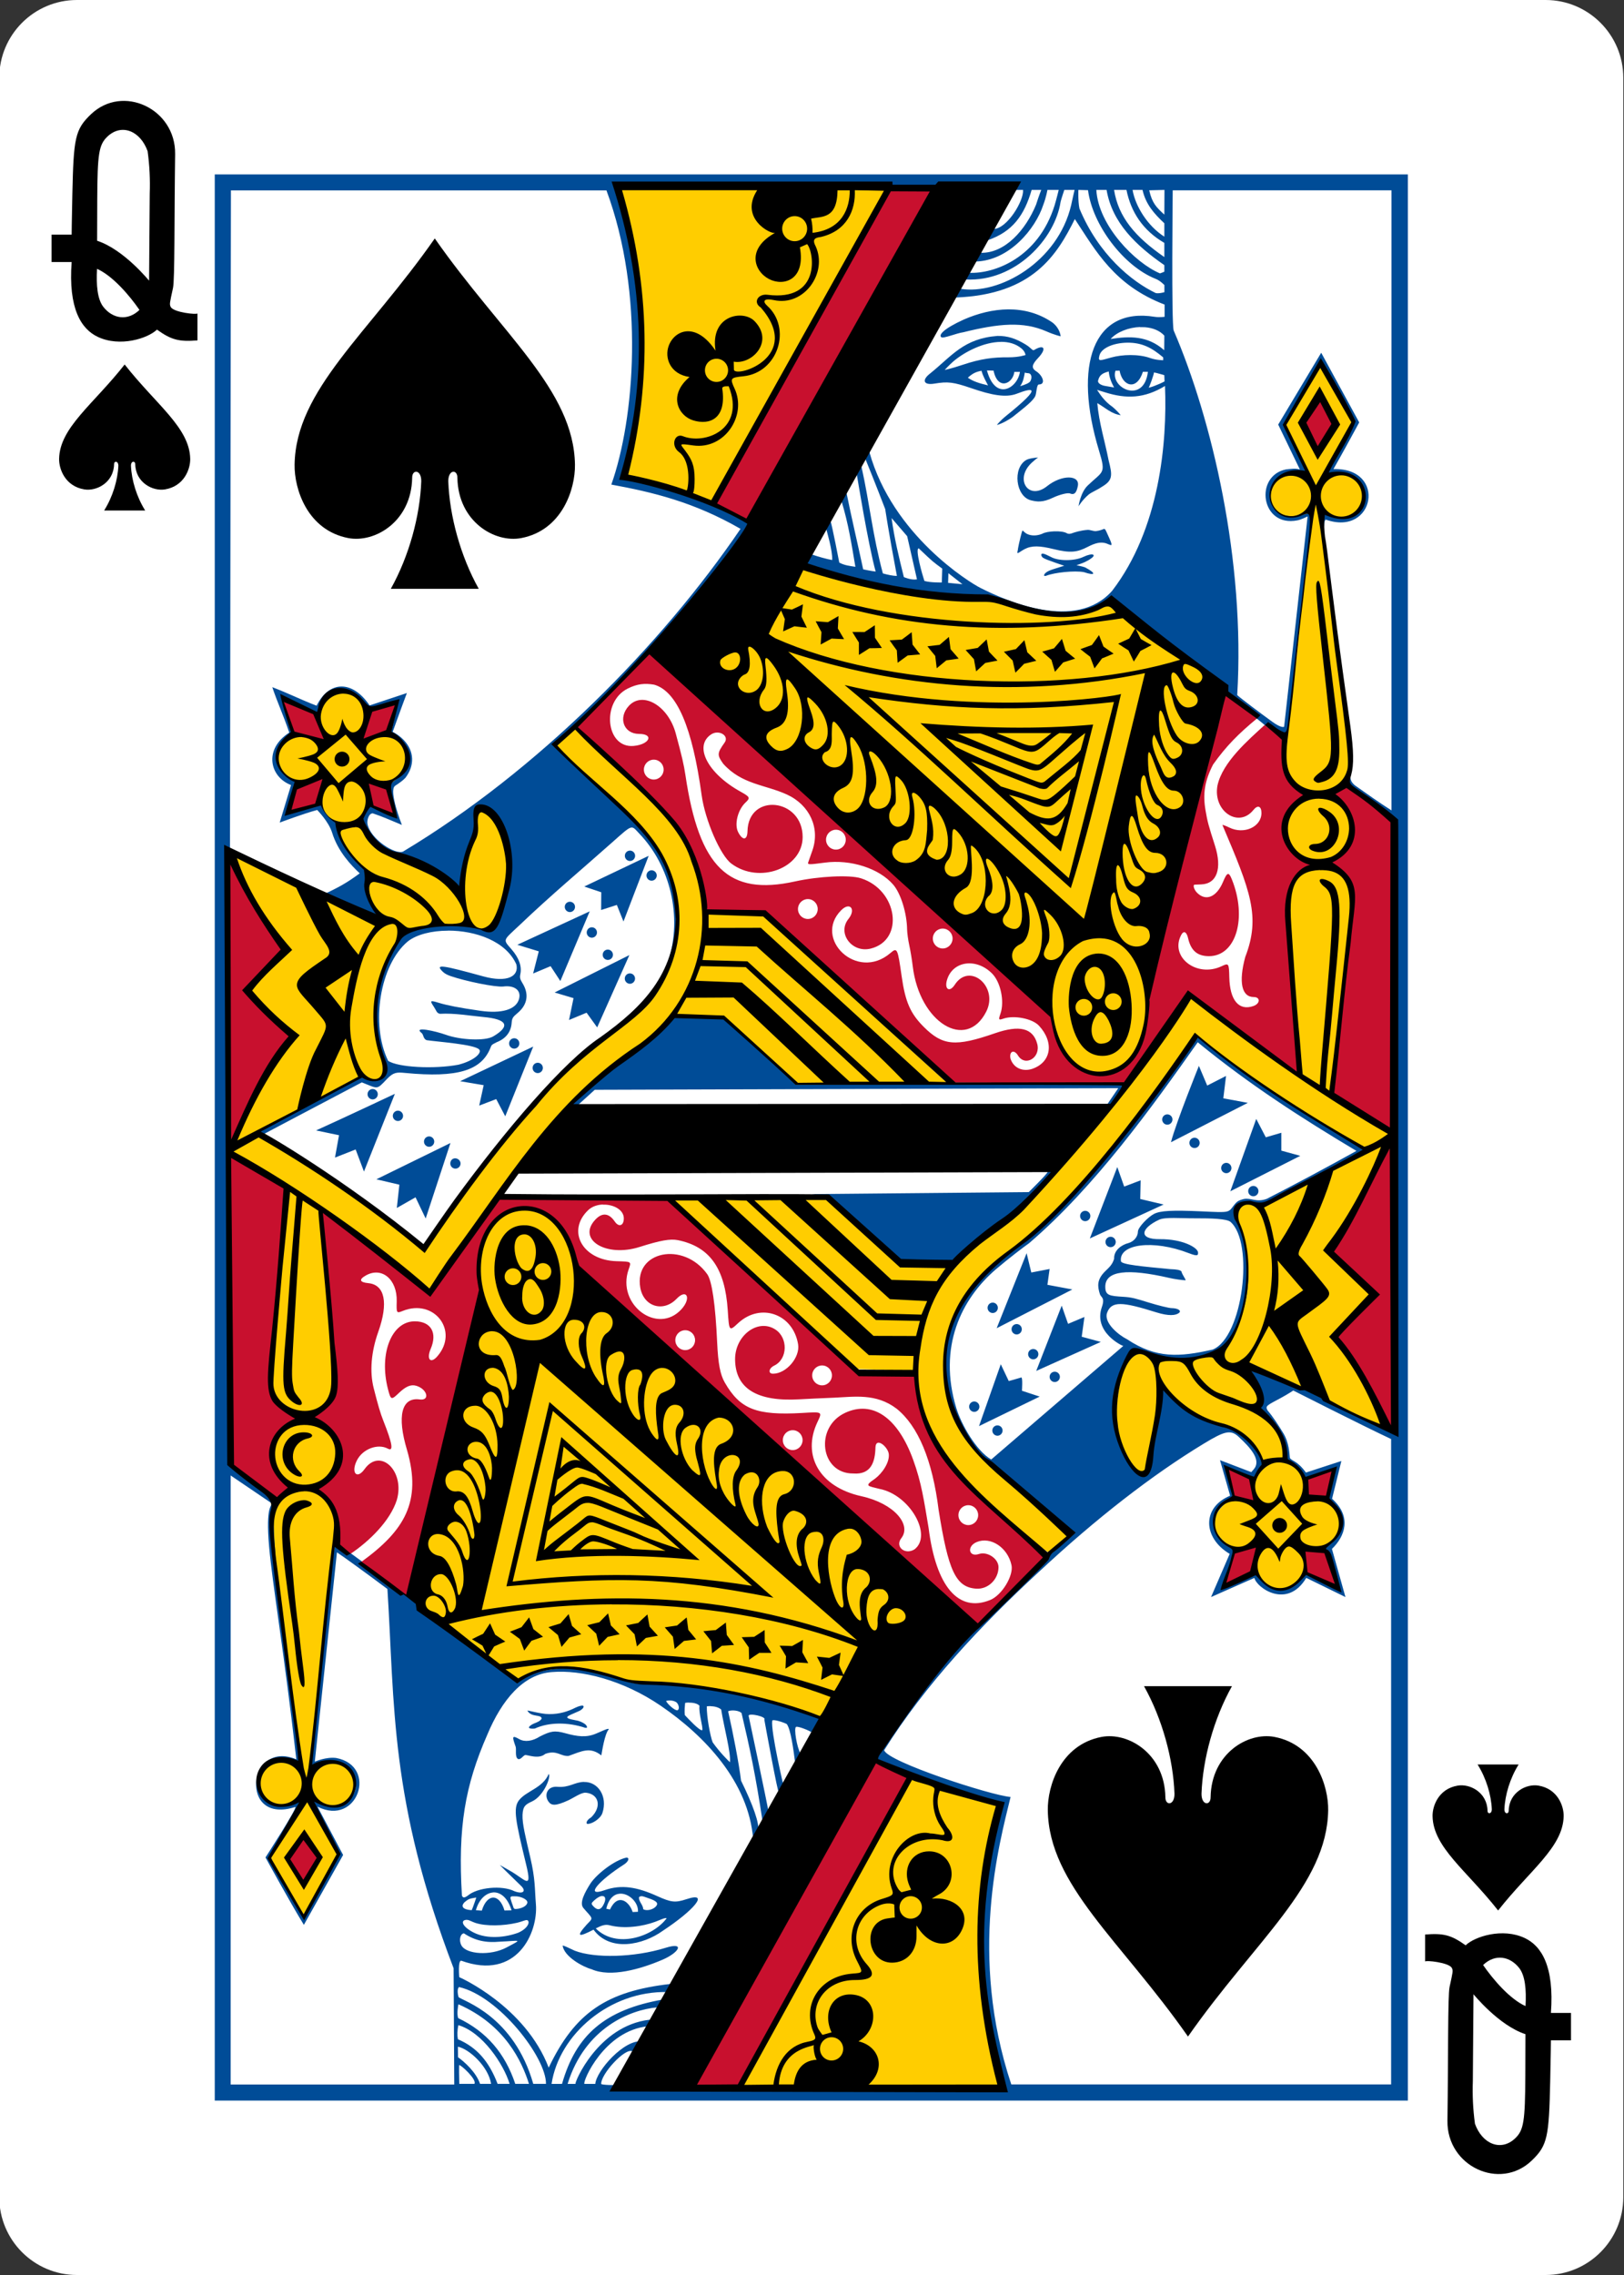 <?xml version="1.0" encoding="UTF-8"?>
<svg id="uuid-03adede7-2714-4bd8-8895-04e6f8fd105d" data-name="Cards" xmlns="http://www.w3.org/2000/svg" viewBox="0 0 250 350">
  <rect x="0" y="0" width="250" height="350" fill="#333333" stroke="none"/>
  <defs>
    <style>
      .uuid-dad8a680-53c7-464c-8610-dbda15236ab5, .uuid-a456a79a-377d-497f-b310-f8f93db15c03, .uuid-eeee638c-62f6-4bd5-8d07-11e766e051d0, .uuid-2f86d000-d15f-4ccb-9f4a-6835563743b9, .uuid-0e49e659-f5a6-474b-a9da-43cb88151201 {
        stroke-width: 0px;
      }

      .uuid-a456a79a-377d-497f-b310-f8f93db15c03 {
        fill: #c8102e;
      }

      .uuid-eeee638c-62f6-4bd5-8d07-11e766e051d0 {
        fill: #fff;
      }

      .uuid-2f86d000-d15f-4ccb-9f4a-6835563743b9 {
        fill: #ffcd00;
      }

      .uuid-0e49e659-f5a6-474b-a9da-43cb88151201 {
        fill: #004c97;
      }
    </style>
  </defs>
  <g id="uuid-70a785d6-7fa7-4420-b2fc-53c3b496d1ea" data-name="SPADE-12-QUEEN">
    <path id="uuid-972b169d-e749-41ce-b215-1cbe96251d2a" data-name="rect7399-8-3" class="uuid-eeee638c-62f6-4bd5-8d07-11e766e051d0" d="m11.85,0h226.08c6.6,0,11.96,5.36,11.96,11.97v326.06c0,6.61-5.35,11.97-11.96,11.97H11.85c-6.6,0-11.96-5.36-11.96-11.97V11.97C-.11,5.35,5.25,0,11.85,0Z"/>
    <path id="uuid-8011de4b-9c0f-485c-8ebd-ddafa2680303" data-name="path7431-0-1" class="uuid-dad8a680-53c7-464c-8610-dbda15236ab5" d="m19.18,56.09c-4.83,6.15-9.99,9.69-10.08,14.5-.03,1.55.91,4.2,3.86,4.7,1.91.33,4.54-1.06,4.6-3.86-.01-.56.66-.54.66.22-.09,2.22-.87,4.79-2.19,6.89h6.32c-1.32-2.1-2.1-4.68-2.19-6.89-.01-.77.66-.78.66-.22.06,2.81,2.69,4.19,4.6,3.86,2.95-.51,3.89-3.15,3.86-4.7-.09-4.8-5.25-8.34-10.08-14.5Z"/>
    <path id="uuid-6b84ab0d-7c2d-43eb-b872-8b55f5bc82f0" data-name="path7435-3-6" class="uuid-dad8a680-53c7-464c-8610-dbda15236ab5" d="m230.61,293.91c-4.83-6.15-9.99-9.69-10.08-14.5-.03-1.55.91-4.2,3.86-4.7,1.91-.33,4.54,1.06,4.6,3.86-.01.56.66.54.66-.22-.09-2.22-.87-4.79-2.19-6.89h6.32c-1.32,2.1-2.1,4.68-2.19,6.89-.01.77.66.78.66.22.06-2.81,2.69-4.19,4.6-3.86,2.95.51,3.89,3.15,3.86,4.7-.09,4.8-5.25,8.34-10.08,14.5h0Z"/>
    <path id="uuid-434ece72-3fca-4cf0-9cf7-483b4ef4d815" data-name="path37-0-2-9" class="uuid-dad8a680-53c7-464c-8610-dbda15236ab5" d="m11.03,40.31h-3.09v-4.22h3.09s.02-2.27.11-6.29c.19-8.55.4-9.88,2.87-12.23,4.88-4.65,13.04-.86,12.95,6.13-.14,9.87-.04,19.28-.33,20.61-.51,2.35-.56,2.48-.35,2.91.43.86,4.12,1.23,4.12.99v4.16c-2.82.22-3.99-.05-6.24-1.66-1.41,1.36-5.69,2.73-9.1,1.12-2.59-1.22-4.56-4.38-4.03-11.53h0Zm10.44,7.37c-1.53-2.22-4.11-5.24-6.53-6.32-.15,2.55.07,4.69.96,5.84,1.42,1.83,3.72,2.25,5.57.48h0Zm1.27-24.38c-1.14-3.22-4.05-4.32-6.19-2.3-1.33,1.26-1.55,2.58-1.58,9.75-.02,4.43-.02,6.29-.02,6.29,4.15,1.35,8.03,6.2,8,6.14l.1-13.39c.08-2.17-.03-4.35-.32-6.49h0Z"/>
    <path id="uuid-4a5590f3-7473-45d9-9111-c54f6449fc72" data-name="path37-0-5-5-3" class="uuid-dad8a680-53c7-464c-8610-dbda15236ab5" d="m238.75,309.68h3.09v4.22h-3.09s-.02,2.27-.11,6.29c-.19,8.55-.4,9.88-2.87,12.23-4.88,4.65-13.04.86-12.95-6.13.14-9.87.04-19.28.33-20.61.51-2.35.56-2.48.35-2.91-.43-.86-4.12-1.23-4.12-.99v-4.16c2.82-.22,3.99.05,6.24,1.66,1.41-1.36,5.69-2.73,9.1-1.12,2.59,1.22,4.56,4.38,4.03,11.53h0Zm-10.44-7.37c1.53,2.22,4.11,5.24,6.53,6.32.15-2.55-.07-4.69-.96-5.84-1.42-1.83-3.72-2.25-5.57-.48Zm-1.27,24.38c1.14,3.22,4.05,4.32,6.19,2.3,1.33-1.26,1.55-2.58,1.58-9.75.02-4.43.02-6.29.02-6.29-4.15-1.35-8.03-6.2-8-6.14l-.1,13.39c-.08,2.17.03,4.35.32,6.49h0Z"/>
    <path id="uuid-699f05bf-0cc0-4f1e-ac7d-0eee19b295c7" data-name="path4075-4-3-9" class="uuid-2f86d000-d15f-4ccb-9f4a-6835563743b9" d="m114.21,321.22l26.29-48.09s6.27,2.48,13.69,4.41c-7.12,18.64-.05,43.23-.05,43.23,0,0-39.95.4-39.93.44Zm-72.04-82.11c-1.49-20.42.86-37.74,1.81-56.49.06-.26-8.54-5.6-8.54-5.6l20.21-11.43c2.01,1.05,3.17.87,3.65-1.08-2.04-6.96-2.44-13.69,2.23-19.45,3.5-4.21,11.49-2.05,13.81-2.06,1.81,0,6.11-14.37-1.17-18.6-1.54-.9-2.27,8.38-3.33,12.28-4.68-2.75-13.35-5.06-14.5-9.91-.59-2.68,7.92-7.85,6.24-10.88-2.43-4.41-8.72-11-11.41-9.19-2.54,2.31-8.61,7.02-8.57,10.24,1.89,5.78,6.71,6.18,9.24,11.65.63,1.18,5.29,6.15,5.29,6.15-1.75,2.68,1.08,7.37,1.21,6.65l-22.05-9.64s5.05,38.18-.28,43.83c-.56.6,4.72-1.5,4.81-1.17,1.61,2.04,19.42,13.41,24.51,17.49,9.05-12.67,12.36-18.25,24.03-29.5,2.56-2.12,8.27-6.01,11.53-10.67,2.62-3.75,3.71-7.97,3.24-11.24-.61-4.24-.98-7.13-3.59-10.51-6.02-7.8-15.59-15.24-15.42-15.37l3.27-2.67s11.8,9.8,16.8,17c3.37,4.85,3.4,11.53,3.4,11.53,0,0,6.83-.27,8.4.03.19.04,29.03,26.31,29.03,26.31l-54.45.21c-10.16,9.62-15.6,17.81-25.29,31.63-.58-.25-17.64-13.79-16.93-12.27,0,0,4.09,37.08,2.27,50.65-1.25,11.53-2.96,23.9-3.72,34.53,2.42-.53,5.99-1.22,6.67,2.49.59,5.06-5.9,3.89-6.05,3.45.01,0,3.62,7.81,3.62,7.81,0,0-5.62,9.73-5.47,9.31.1-.26-5.11-8.64-5.11-8.64,0,0,3.87-7.04,4.45-8.46.4-.97-5.92,2.57-6.16-2.57-.25-5.28,6.59-4.02,6.23-3.35-.85-11.3-2.73-22.97-3.93-32.49h0Zm84.54,25.41c.16-.12-14.92-6.07-28.77-5.51-4.88-1.91-12.84-3.9-18.15-.35-5.97-4.06-11.13-8.53-16.37-12.96,1.47-.02,7.78-36.39,10.56-47.87-1.6-15.36,13.14-15.34,14.42-3.05,15.88,16.48,35.32,33.52,55.36,50.29-3.19,6.64-14.7,11.7-17.05,19.43h0Zm34.72-108.63c-18.1-18.52-55.99-51.64-55.99-51.64l17.73-17.37c9.31,2.78,18.88,5.11,29.69,5.22.04.04,11.85,5.39,18.14-.01l16.37,13.02s-6.79,35.84-10.78,48.35c.08,4.96-1.78,10.99-6.66,11.89-4.16.77-7.37-5.16-8.52-9.45h0Zm36.59-42.91c1.89-11.65,2.28-20.13,3.59-33.73-8.17,2.4-8.05-8.65-.03-5.74l-3.72-8.22,5.51-9.26,5.05,8.8-4.35,7.8c9.45-.1,6.95,9.25-.93,6.84,1.47,13.02,4.7,26.18,4.55,39.05,2.8,20.65-3.44,49.38-2.41,50.06l8.82,6.09-1.51,44.92-13.93-6.13-4.15,2.81c1.33,2.64,3.02,5.18,3.6,8.05,0,0,9.59,7.92,8.26,10.39.62.36-6.83,10.25-9.01,10.01-4.16-.47-8.99-5.88-10.39-9.72-1.18-3.87,8.61-7.66,7.38-10.49-1.48-3.39-5.21-5.01-8.51-6.01-4.56-1.37-6.64-4.99-6.85-4.99,0,0-1.77,14.36-3.48,13.21-6.86-4.62-2.17-19.27-.9-18.86,0,0,3,.69,6.53,1.02,12.47,1.31,11.62-14.07,9.21-21.52-.86-2.91,2.83-1.98,4.41-2.42,6.05-1.79,15.42-8.06,15.42-8.06-9.75-5.42-18.35-11.61-26.07-17.48,0,0-7.16,12.27-15.66,20.78-6.18,6.2-7.19,8.3-17.53,16.28-.2.15-7.84,9.32-4.2,20.02,3.11,9.16,18.08,19.07,17.97,19.74l-2.95,2.82c.12.16-21.18-13.26-20.68-27.7-.02-.55-9.68-.73-9.68-.73l-28.07-26.1,23.77-.1,12.21,10,7.63.4c.5.44.78-2.02,7.49-7.05,12.83-9.61,28.74-34.28,28.74-34.28,0,0,16.82,11.87,16.83,11.87-.84-17.82-3.7-36.99-1.96-52.35h0Zm-61.22-84.23s-17.47,32.94-27.06,48.45l-13.57-3.91c5.69-15.15.24-44.02-1.19-44.74l41.82.2Z"/>
    <path id="uuid-6d7b8bfd-b1b4-4a36-9373-51f94de8ff97" data-name="path4073-4-2-4" class="uuid-0e49e659-f5a6-474b-a9da-43cb88151201" d="m33.06,26.83v296.34h183.67V26.83H33.06Zm61.86,1.72c20.85.85,41.71.67,62.57.67.13,1.69-2.44,5.91-4.47,6l-.97,1.74c3.84-1.32,5.63-3.84,6.76-7.74h1.48s-.28.66-.8,2.27c-1.6,3.89-4.79,7.51-8.52,7.4l-.76,1.35c5.19-.16,9.2-5.05,10.39-8.72.46-1.2.64-2.3.64-2.3h1.74s-.39,1.59-.63,2.36c-2.55,8.17-9.38,10.56-13.1,10.39l-.58,1.03c7.66.38,13.74-6.25,14.6-11.96.17-.65.57-1.82.57-1.82h1.58s-.4,1.71-.52,2.32c-2.05,8.78-11.1,13.87-17.03,12.89-.25.41-.54.95-.73,1.34,11.91-.45,15.6-6.62,18.32-12.07,3.24,4.91,6.06,10.18,13.82,13.16v1.88s-.81.11-1.53,0c-9.46-1.53-12.59,7.35-8.56,20.61,1.1,3.63.61,3.08-1.75,5.35-1.12,1.08-1.41,3.19-1.41,3.19,0,0,.59-.99,1.57-1.81.43-.36,1.31-.7,1.95-1.14,1.75-1.02,1.73-1.72,1.11-4.13-.57-2.92-1.49-5.81-1.74-8.79,1.27.72,2.18,1.67,3.61,1.85,0,0-.67-.8-1.33-1.32-1.01-.7-1.67-1.57-2.32-2.57,0,0,.78.24,1.24.38,3.26,1.03,6.06.95,9.22-.98.36,8.75-.84,22.03-8.14,31.52-5.6,6.32-16.33,1.54-20.29-.46-1.61-.81-13.5-8.07-17.08-20.91l-.59,1.13c1.33,3.23,3.04,7.69,3.04,7.69-.08-.45.51,3.51,1.79,10.25-.68,0-1.42-.18-2.16-.38-1.6-5.97-2.02-10.7-3.3-16.46l-.71,1.22c.03.2,1.74,10.76,2.9,14.95-.67-.06-1.92-.34-1.92-.34-.95-4.42-1.7-7.48-2.58-11.83l-.76,1.33c1.08,3.51,1.56,6.71,2.14,10.11-.84-.13-1.68-.21-2.48-.65,0,0-1.12-5.83-1.37-6.46l-.67,1.15c.08.36,1.03,3.49.95,4.92-.8-.13-2.2-.53-3.18-.87-.3.53-1.03,1.65-1.03,1.65h0s20.7,6.56,27.31,4.67c-.01.18,12.65,5.56,19.72.99,0,0,12.29,9.15,17.09,12.8,0,.42,1.69,2.48,3.43,3.71,4.39,2.83,6.9,6.4,6.67,4.87.24-2.31,2.27-20.9,2.67-24.23,1.46-11.2,1.46-11.08-.23-10.56-7.33,1.81-6.11-8.06.7-6.27l-3.45-7.63s3.84-6.87,5.69-9.43l4.97,9.04-4.07,7.97c7.92-.6,7.15,9.4-.61,6.06,0,0-.05,2.97-.03,2.75.07-.85.06-1.58.33-1.74,7.56,2.69,9.47-8.02,1.18-7.77,1.33-2.33,2.58-4.61,3.97-7.18l-5.85-10.72-6.62,11.05,3.33,6.9c-.75-.2-1.35-.08-2.15,0-4.9,1.01-3.85,8.93,1.75,7.84.64-.12,1.6-.61,1.6-.61l-3.62,32.36s-.36.29-1.81-.76c-1.68-1.21-5.19-3.85-5.41-4.12,1.25-20.69-3.9-42.45-9.78-56.08-.37-1.05-.15-21.57-.15-21.57h33.68v95.4c-1.75-1.11-3.82-2.57-5.61-3.84-.54-.44-.87-.96-.64-1.79-.59,1.27-.23,1.81-.23,1.81l7.37,5.91-.29,93.81c-13.12-5.85-12.11-6.95-22.67-10.09.01,0,2.33,5.26,1.67,6.21,1.57,1.52,4.22,4.7,4.35,7.81,1.41,1.22,1.8,1.38,2.86,3.14l4.42-1.6-1,4.62c4.7,3.3.17,7.75-.7,7.34,0,0,2.07,4.47,2.55,6.5-.74-.05-4.46-2.08-5.5-2.56-2.7,5.33-7.25.86-7.29.07l-5.05,2.26,1.79-5.77c-3.25-1.99-5.45-4.99-.19-8.23l-1.22-4.51,4.33,1.71s.81-1.3,1.42-2.25c-1.62-7.07-12.26-5.74-15.68-12.1,0,0-.84,7.94-1.7,10.82-.34,7.6-5.64-.09-5.64-8.12,0-1.81,2.27-7.92,3.04-8.22.8-.11,8.39,3.58,13.49-.09,2.32-2.43,6.33-9.25,2.48-19.93-1.27-2.47,2.42-2.78,3.62-1.95,0,0,11.1-5.83,16.11-8.64-8.41-4.64-25.88-16.97-25.87-17.56-2.33,3.72-5,6.83-8.76,12.09-6.09,7.2-10.84,14.03-18.57,19.78-10.86,7.94-13.41,15.93-10.38,25.32,2.29,7.19,10.05,11.96,18.05,19.53-13.79,12.61-23.26,22.98-29.9,34.44,5.61,2.96,19.13,7.25,19.13,7.25-5.02,16.76-2.74,30.07.57,43.43,0,0-39.24.05-59.61-.59-.17.17-2.38.06-2.41-.08-.08-1.49,3.67-5.6,4.79-5.03.56-.56,1.76-.84,1.54-1.53-2.81-.34-7.07,4.54-7.24,6.55h-1.67c-.34-.3,3.04-8.23,9.82-8.87-.07.29.91-.62.17-1-7.91.94-11.59,9.75-11.36,9.87h-1.22c2.69-8.66,9.69-11.4,13.74-11.77.04-.02,1.31-.46.97-1.22-8.95,1.56-13.42,5.45-15.57,12.99h-1.61c1.16-7.65,9-14.35,17.86-14.13.28-.18.62-.38.47-1.25-9.83,1.11-14.73,4.41-18.77,12.88-3.61-9.42-13.65-13.88-13.77-13.92,0,0-.24-2.63.32-2.53,8.57,3.11,11.84-4.35,11.48-8.69-.2-2.41-.06-3.74-.87-7.22-.72-3.1-1.25-5.19-1.19-6.54.06-1.33.47-1.6,1.45-2.05,1.84-.84,2.99-3.86,2.58-4.23-.94,2.2-3.44,2.58-4.59,4.06-.92,1.22-.51,3.16,1.12,9.89,1,4.1-.19,2.22-2.51.93l-1.55-.88c1.04,1.07,2.14,2.09,3.2,3.14.95.87.42,1.41-.94.9-1.96-.98-5.74-.57-7.18.67-.56.4-.76.36-.91-.01-.63-10.46.46-16.89,3.91-24.75,2.23-5.34,5.55-9.34,9.98-9.63,4.46-.37,10.88,1.2,16.71,5.18,6.85,4.67,13.52,11.77,14.23,20.47.03.1.53-.74.75-1.19.31-1.04-.83-4.15-2.61-7.75-.33-2.71-1.26-7.46-1.99-10.68.56-.25,1.74-.11,2.07.29,1.25,5.32,2.15,9.46,3.22,16.58.02.69.9-1.03.91-1.49-.15-1.06-3.11-15-3.05-14.69.02-.47,2.81.15,2.42.59,0,0,2.12,11.69,2.27,11.33l.72-.99s-2.02-8.54-1.77-10.18c.17-.25,1.74.26,2.24.53.62.84,1.02,3.89,1.29,5.97.72.55.86-1.04.81-1.47-.52-.83-1.07-3.92-.66-4.07.32-.12,2.12.59,2.46.9.41.36,1.97-1.82,1.58-2.19-8.48-3.26-19.17-5.16-27.22-5.29-1.87,0-2.61-.26-5.48-1.3-7.3-2.65-13.34,0-14.23.83-8.92-6.22-18.87-14.91-26.8-20.45-.37-.25-1.26-.4-1.36-.4-1.26,9.65-2.14,20.82-3.21,29.73-.44,3.53-.47,4.08-.31,4.18,2.59-1.35,5.96-.53,6.6,1.68.97,3.3-2.2,5.57-5.31,3.97-1.15-.6-1.32-.48-.79.65.91,2.03,3.53,7.38,3.53,7.38,0,0-3.47,7.41-5.26,9.38-1.75-2.83-4.05-5.84-5.02-8.94,1.37-2.7,3.96-6.17,4.78-8.83-3.1,1.42-6.59.98-6.52-3.11.12-2.96,2.69-3.59,6.43-2.21-3.85-25.46-4.96-40.57-4.01-40.7-.25-.18-4.79-3.45-7.15-5.76l.28-195.9h57.81c5.94,16,4.31,35.24.75,45.26,6.31,1.16,12.68,2.66,19.89,6.81-12.17,17.91-31.26,37.26-51.95,49.65-1.17.53-5.03-1.88-5.48-4.26-.1-.55.2-1.64.82-1.62,1.52.5,2.99,1.17,4.48,1.78,0,0-2.07-5.21-1.07-6,.65-.43,1.18-.79,1.6-1.23,1.48-1.93,1.37-4.11-.21-5.79-.63-.67-1.37-1.13-1.74-1.29,0,0,1.46-4.06,2.19-5.98l-5.74,1.91c-2.65-3.93-6.23-3.85-8.16.04,0,0-1.24-.46-3.57-1.5-2.01-.89-3.25-1.35-3.25-1.35.75,2.26,1.74,4.38,2.61,6.99-3.95,2.53-3.05,6.8.28,8.07l-1.75,5.77s3.74-1.4,5.77-1.94c0,0,1.78,1.79,2.3,3.5.9,2.92,2.96,5.04,4.25,6.25-2.16,1.59-3.23,2.13-5.67,3.3l8.41,3.41c-.52-1.78-1.64-3.11-1.75-5.37-.1-1.93-.21-1.97-1.45-3.28-2.29-2-2.53-4.38-3.3-5.95-1.05-.62-1.72-1.61-2.22-2.65-.55-1.16-4.17,1.56-4.72,1.05-.67-.72,1.17-4.4.96-4.77-1.48-.13-5.61-3.36-.69-6.97l-1.57-5.86s3.75,1.64,5.55,2.57c1.25-5.86,6.94-3.05,7.86-.52,0,0,4.51-1.49,4.23-.28-.13,1.08-.86,3.79-.86,3.79,4.06,3.61,3.22,5.38-.08,7.74-.05,1.91.75,4.88.75,4.88,0,0-2.29-1.02-3.81-1.45-.6.61-1.29,1.71-1.18,2.27,1.03,4.56,6.62,5.83,14.92,10.48.28-2.94,2.31-6.97,2.54-10.5.14-2.58.23-2.62,2.04-1.79,4.75,3.45,3.3,12.92,1.57,16.8-1.03,2.2-1.19,2.14-3.19,1.51-2.76-.88-7.64-.53-10.33.39-3.71,1.53-5.47,9.85-5.51,12.37-.07,2.4.12,4.78,1.37,7.75.52,1.9-.43,3.36-2.14,2.85-.38-.11-1.29-.46-1.29-.46l-16.03,8.33.41.69s10.37-5.48,15.5-8.17c2.56,1,2.22,1.21,3.88-.53.99-1.03,1.48-1.05,2.81-.92,8.1.78,11.69-.4,13.09-3.81.21-.51.13-.49.96-.91,1.53-.6,2.25-1.68,2.33-3.04.05-.89.44-1.01,1.11-1.64,1.26-1.16,1.52-2.62.72-4.12-.37-.7-.66-.93-.5-1.66.26-1.22-.19-2.5-1.36-3.85-1.35-1.55-1.34-1.29,1.2-3.67,4.99-4.76,9.39-8.41,14.24-12.72,3.32-2.95,2.96-2.74,4.25-1.39,4.76,4.97,6.62,12.71,4.48,19.52-.1.32-.14.28.11,0,1.35-1.53,1.38-9.24.23-12.65-1.4-4.2-2.76-6.39-7.39-10.5-2.89-2.62-10.77-10.2-10.77-10.2,11.46-9.98,23.8-22.38,30.72-33.78-3.55-3.82-20.02-7.35-20.02-7.35,2.05-4.27,6.1-23.45-.84-44.71h0Zm71.08.67l1.49.04c.69,5.33,5.46,11.68,10.41,13.64.69.26,1.35.96,1.35.96v1.09s-.87.26-1.35.13c-3.68-1.77-8.78-5.9-11.73-13-.24-1.17-.16-2.86-.16-2.86Zm2.77,0h1.58c.85,5.05,4.54,8.56,8.89,11.57v1.01s-.62.26-.67.26c-3.77-1.57-9.49-7.32-9.8-12.84Zm2.73,0h1.91c.68,3.39,2.53,6.24,5.83,8.15v2.18c-4.47-3.09-7.08-6.14-7.74-10.33h0Zm2.85,0h1.53c.5,2.23,1.81,3.68,3.36,5.13v2.06c-2.59-1.64-4.47-4.71-4.89-7.18Zm4.91,0l-.02,3.8c-1.24-1.14-1.88-1.76-2.33-3.74l2.34-.06Zm-30.87,19.93c-3.15,1.43-3.94,2.39-3.48,2.73.33.24,2.36-.63,3.37-.76,5.48-1.36,9.25-1.7,12.83-.13,1.22.54,2.16.75,2.16.75,0,0-.04-1.16-1.24-2.11-4.25-2.93-9.39-2.33-13.64-.48Zm27.1,1.18c.25,0,.5,0,.75.01,1.18.09,2.28.5,3,1.3l-.02,2.24c-2.55-2.26-5.33-2.18-8.25-1.73.97-1.08,2.78-1.78,4.53-1.84h0Zm-21.94,1.35c-5.19.4-6.98,3.04-10.33,5.75-1.38,1.05-1.06,1.86.61,1.59,2.07-.34,2.9-.26,5.72.71,3.08,1.06,5.29,1.49,6.98.84,1.35-.52,2.15-.71,2.25-.45.15.35-1.03,1.55-3.91,3.87-.95.77-1.41,1.39-1.41,1.39,0,0,.92-.18,2.43-1.23,1.83-1.47,3.09-2.41,3.48-3.21.19-.39.2-1.79.55-1.79,1.16,0,.57-1.46-.49-2.08-.7-.5-.54-1.02.36-1.98,1.41-1.49.93-2.17-.6-1.24-.27.15-.4-.31-1.34-.87-1.48-.9-2.73-1.32-4.31-1.3Zm.54.91c1.19,0,2.3.29,3.19,1.05.54.46.59.98.59.98,0,0-1.05.36-2.61.35-2.31-.02-4.28.22-7.02,1.14-2.02.67-2.81.8-2.81.8,0,0,.68-.75,1.33-1.31,1.73-1.48,4.71-2.99,7.32-3Zm19.39.13h0c2.39-.04,3.91.85,5.58,2.26v.44s-1.02.01-2.01-.34c-1.82-.64-4.29-.55-5.99-.08-1.76.49-2.06.66-1.82-.29.29-1.17,2.15-1.95,4.25-1.99h0Zm-21.55,4.27c.19,0,.79.03,1.02.03.63,3.08,2.96,2.06,3.2.19h.86c-.36,2.5-3.76,4.6-5.08-.22h0Zm20.42.03c.42,2.39,2.63,3.17,3.59.18h.77c-.59,5-5.84,2.57-5-.16l.64-.02Zm-21.26.02c.25.9.67,1.58,1.01,2.25-1.35-.32-2.27-.6-3.11-1.18.72-.65,1.21-.9,2.1-1.07Zm19.59.11c.08.85.36,1.61.82,2.46,0,0-.85-.14-1.4-.24-.54-.09-1.16-.4-1.06-.82.22-.91.76-1.16,1.64-1.4Zm6.95.15c.49.11.06-.03,1.6.41,0,0,.04.66.04.97-.88.47-2.43,1.06-2.47.93.04.26.87-2.09.84-2.31h0Zm-19.87.02s.25.09.48.09c.25,0,.4.13.48.31.14.34.01.86-.25,1.09-.44.34-1.43.6-1.43.6.5-.7.59-1.4.72-2.09Zm2.04,13.06s-1.33.1-1.81.38c-2.15,1.24-1.64,5.62.71,6.21.94.23,1.8.36,3.39-.4.94-.45,2.27-.81,2.64-.65.78.33,1.03-.36,1.19-1.14.37-1.74-2.48-1.79-4.74.02-2.86,2.27-5.06-1.09-2.36-3.61.36-.33.96-.83.99-.8h0Zm-22.55,9.32l2.4,2.79,1.51,6.64c-.92.16-2.02-.35-2.02-.35-.75-3.01-1.48-6.01-1.89-9.07Zm32.72,1.67s-.05,0-.08.02c-.1.04-.55.25-1.17.32-.36.04-.9-.21-1.28-.19-1.05.07-2.03.38-2.3.48-.32.13-.64.19-.92.03-.78-.46-3.07-.33-3.76.08-.82.35-1.75.36-2.42,0-.29-.15-.59-.53-.64-.48-.11.11-.55,1.99-.68,2.72,0,.26-.18.68-.07.73.13.05.56-.34,1.1-.61,1.09-.56,2.31-.52,4.45.01,2.64.65,3.67.46,5.23-.34,1.24-.64,2-.79,2.82-.56.2.06.75.34.82.27.15-.14-.25-.93-.6-1.71-.25-.56-.34-.79-.51-.76h0Zm-28.53,3h0c2.32,2.21,2.15,2.02,3.61,3.11l-.07,2.13s-1.8.04-2.68-.24c-.28-.83-1.48-4.98-.87-5.01h0Zm19.12.8c-.47-.02-.22.48-.01.63.16.11.39.21.7.33.87.33,1.68.61,2.58.91,0,0-.78.23-1.16.36-.69.23-1.78.49-1.95,1.1,0,.12.17.14.35.07,1.27-.5,4.37-.82,5.78-.55,1.83.62,1.94.19.19-.73-.35-.14-1.32-.33-1.32-.33,0,0,1.04-.36,1.31-.5.28-.15.61-.3.81-.46,1.09-.7.34-.99-1.05-.33-1.39.67-3.87.66-5,.02-.5-.25-.98-.49-1.22-.51h0Zm-14.57,3.01l2.17,1.7-2.21-.21.05-1.49Zm-49.01,42.68c-.44,0-.79.36-.79.8s.35.8.79.8.79-.36.79-.8-.36-.8-.79-.8Zm2.89.8l-9.93,4.73,2.62.88-.02,2.73,2.42-.78,1.02,2.55,3.88-10.11Zm.44,2.23c-.44,0-.79.36-.79.8s.35.8.79.8.79-.36.79-.8-.36-.8-.79-.8Zm-12.58,4.84c-.44,0-.79.35-.79.79s.36.8.79.8.79-.36.79-.8-.36-.79-.79-.79Zm3.05,1.48l-11.14,5.14,3.3,1.01-.87,3.41,2.69-1.13,1.5,2.29,4.52-10.72Zm.33,2.45c-.44,0-.79.36-.79.8s.36.8.79.8.79-.36.79-.8-.35-.8-.79-.8Zm-22.11.51c4.19,0,8.89,1.6,10.49,5.2.43,1.8-1.34,2.87-5.1,1.84-6.22-1.71-7.38-1.91-6.35-.84.14.14.41.48,1.34.8,2.34.8,6.88,1.73,8.1,1.6,1.67-.22,2.83.56,2.41,1.96-.47,1.59-2.65,2.24-5.91,1.78-3.38-.48-5.24-.87-6.36-1.21-1.44-.44-1.49-.4-.81.62.36.53.39.95.92,1.05,2.23-.13,4.61.3,6.66.49,3.68.33,4.25,1.38,1.55,2.98-1.28.76-5.11.55-7.29-.24-1.56-.56-5.12-1.37-3.75-.28.33.26.22.9.79,1.11,1.89.26,7.22.64,8.05,1.4.54.49-.67,1.73-3.16,2.37-3.75.71-9.35.41-10.83-.6-2.74-5.6-1.27-14.77,3.02-18.36,1.37-1.08,3.7-1.66,6.21-1.66h0Zm24.57,2.92c-.44,0-.79.36-.79.8s.35.79.79.79.79-.35.79-.79-.36-.8-.79-.8Zm3.31.85l-11.5,5.75,2.91.87-.69,3.36,2.7-1.12,1.63,2.26,4.96-11.13Zm.09,2.81c-.44,0-.79.36-.79.8s.36.8.79.8.79-.36.79-.8-.36-.8-.79-.8Zm6.69,6.78c-5.1,4.98-10.85,8.93-16.1,13.77l1.14-.05,2.86-2.59,80.59-.25-1.88,2.76.79.34s2.42-3.59,2.25-3.75c-17.71.05-31.37.01-50.8.14-3.54-3.52-7.28-6.82-10.98-10.16l-7.87-.21Zm-24.5,3.2c-.44,0-.79.36-.79.8s.36.8.79.8.79-.36.79-.8-.35-.8-.79-.8Zm105.21.61c8,6.56,16.12,11.75,24.44,16.72-4.35,2.42-9.46,5.16-13.79,7.37-1.65.62-2.37-.19-3.54.03-.84.22-1.08.37-1.59,1.04-.82,1.09-.6,1.06-5,.86-4.44-.2-6.27-.1-7.23.39-.92.47-2.49,2.08-2.49,2.74s-.5,1.46-1.42,1.74c-1.07.26-2.3,1.11-2.24,2.42-.28.99-.89,1.43-1.42,1.97-1.27,1.28-1.14,2.29-.77,3.48.17.53.82.49.3,1.99-1.36,3.9,3.22,6.01,3.3,5.98l-20.33,17.47c-2.3-1.33-4.61-5.39-5.38-7.92-2.84-9.36.73-16.75,6.13-21.37,1.87-1.6,4.38-3.51,5.08-3.99,10.16-8.7,18.99-21.02,25.96-30.91Zm-102.28.67l-11.25,5.33,3.62.61-.69,3.14,2.62-1,1.39,2.65,4.31-10.74Zm.69,2.49c-.44,0-.79.36-.79.8s.36.79.79.79.79-.35.79-.79c0-.44-.35-.8-.79-.8Zm101.79.46s-3.55,8.79-4.31,11.77c3.01-1.56,11.83-6.06,11.83-6.06l-3.77-.7.42-3.44-2.9,1.48-1.28-3.03Zm-127.2,3.58c-.44,0-.79.36-.79.8s.36.8.79.8.79-.36.79-.8-.36-.8-.79-.8Zm3.44.73s-8.37,3.94-12.15,5.64l3.53.74-.62,3.44,3.18-1.25,1.28,3.4,4.77-11.99Zm.45,2.6c-.44,0-.79.36-.79.8s.36.79.79.79.79-.35.79-.79c0-.44-.36-.8-.79-.8Zm118.44.57c-.44,0-.79.35-.79.79s.36.8.79.8.79-.36.79-.8-.35-.79-.79-.79Zm13.68.72l-3.98,11.11,10.77-5.45-2.92-.8v-2.75s-2.39.7-2.39.7l-1.47-2.82Zm-127.32,2.67c-.44,0-.79.36-.79.8s.36.8.79.8.79-.36.79-.8-.36-.8-.79-.8Zm117.83.2c-.44,0-.79.36-.79.8s.35.79.79.79.79-.35.79-.79-.36-.8-.79-.8Zm-114.53.81l-11.42,5.59,3.54.83-.39,3.58,2.88-1.64,1.56,3.26,3.82-11.63Zm.71,2.36c-.44,0-.75.36-.75.8s.36.79.79.79.79-.35.79-.79-.4-.8-.83-.8Zm118.71.7c-.44,0-.79.36-.79.8s.36.79.79.79.79-.35.79-.79-.36-.8-.79-.8Zm-16.79.66l-4.22,10.97,11.36-5.22-3.6-.85.06-2.87-2.53.96-1.06-2.99Zm-10.72.74c0,.25-2.9,3.1-2.9,3.1l-33.52.31c3.61.16,9.69,6.62,14.08,10.55l8.32-.33c4.61-4.54,11.53-8,14.62-13.61-.22-.29-.59-.03-.6-.02Zm31.67,2.15c-.44,0-.79.36-.79.8s.36.79.79.79.79-.35.79-.79-.35-.8-.79-.8Zm-25.88,3.83c-.44,0-.79.35-.79.79s.35.8.79.8.79-.36.79-.8-.36-.79-.79-.79Zm13.64,1.1c1,0,2.17.06,3.38.05,2.4-.01,4.72.07,5.32.53,3.71,3.14,1.95,17.82-2.73,19.67-5.14,1.16-8.69,1.38-13.15-1.58-1.26-.62-3.6-2.49-3.11-4.04.67-1.9,2.34-1.76,7.6-.11,1.92.6,2.98.48,3.47.1.46-.35-.14-.74-1.12-.75-.4,0-2.1-.42-3.52-.86-2.01-.62-2.58-.8-3.88-.88-2.18-.13-2.81-.21-2.81-1.55,0-2.5,3.46-2.83,9.84-1.36.76.18,2.14.37,2.48.36.25.09-.49-.83-.61-1.38-.23-.2-.64-.29-1.73-.33-4.1-.4-7.5-.68-7.57-1.22-.36-2.65,4.94-3.37,10.44-1.24,1.41.55,1.44.32,1.43-.09-.02-.76-2.38-2.09-5.87-2.06-3.39.04-2.92-1.69-.13-2.99.48-.22,1.29-.27,2.29-.27h0Zm-9.73,2.89c-.44,0-.79.36-.79.8s.35.8.79.8.79-.36.79-.8-.36-.8-.79-.8Zm-12.93,2.53l-4.61,11.54,11.65-5.96-3.84-.72.34-2.43-2.82.54-.72-2.97Zm-5.22,7.6c-.44,0-.79.36-.79.8s.35.8.79.8.79-.36.79-.8c0-.44-.35-.8-.79-.8Zm10.62.47l-3.92,10.04,9.94-4.46-2.94-.8.42-3.04-2.52,1.06-.98-2.8Zm-6.93,2.83c-.44,0-.79.36-.79.8,0,.44.36.8.79.8s.79-.36.79-.8-.35-.8-.79-.8Zm2.55,3.84c-.44,0-.79.35-.79.79s.36.8.79.8.79-.36.79-.8-.35-.79-.79-.79Zm-5,2.35l-3.35,9.51,9.34-4.54-2.73-.9s.15-2.14-.11-2.04c-.16.06-1.92.55-1.92.55l-1.23-2.59Zm8.31,1.14c-.44,0-.79.35-.79.79,0,.44.35.8.79.8s.79-.36.79-.8-.36-.79-.79-.79Zm36.75,2.91h0s10.65,5.4,15.03,7.45v99.29h-58.47c-6.61-19.81-1.86-37.02-.11-44.22-3.08-.26-18.98-5.43-19.46-7.2,6.3-10.04,14.84-19.17,23.9-27.51,8.7-8.11,17.31-14.81,25.35-19.68,3.12-1.89,4.07-2.17,5.29-1.05,2,1.83,3.24,3.41,2.59,4.69-.15.29-.62.77-.62.77l-4.81-1.84,1.56,5.47c-4.33,1.77-4.25,6.46-.07,8.95l-2.87,6.64,6.68-2.95c.26,1.45,5.02,4.94,7.98,0l6.03,2.95-2.08-7.41c1.98-1.89,3.13-4.92.02-7.71l1.43-5.81-5.45,1.78c-1.36-1.87-2.16-1.74-2.47-2.25-.09-.7-.11-2.32-1.02-3.82-.75-1.24-1.61-2.55-2.41-3.48-.42-.72-.09-.78,2.09-1.96,1.02-.55,1.87-1.12,1.87-1.12h0Zm-49.14,1.67c-.44,0-.79.36-.79.8s.36.8.79.8.79-.36.79-.8-.36-.8-.79-.8Zm3.57,3.68c-.44,0-.79.35-.79.79s.36.8.79.8.79-.36.79-.8-.36-.79-.79-.79Zm-118.05,7.7l6.3,4.27c.13.53-.95.17-.37,6.7.52,5.9,2.31,16.12,4.19,32.71-7.48-3.17-8.93,10.19-.16,7.32.39.08-4.59,7.77-4.59,7.77,0,0,3.99,7.28,5.91,10.37l6.04-10.75-3.95-7.44c6.18,3.16,9.38-6.25,2.89-7.48-1.57-.21-3.3.57-3.3.57l3.41-32.21c2.75,1.88,7.77,5.64,7.77,5.64,1.14,17.74.31,32.53,10.19,58.35l.1,17.88h-34.42v-93.7Zm6.88,3.93s.15.11.15.11c-.05-.09-.1-.12-.15-.11Zm60.63,30.69c.47-.02.9.1,1.17.33.29.28.5,1,.11,1.18-.43.06-1.54-.96-1.76-1.44.16-.04.32-.06.47-.07Zm3.01.33c.61-.01,1.33.11,1.66.48-.15,1.16.57,3.26.43,3.76-.37.18-2.22-1.82-2.68-2.31-.1-.66.01-1.51.04-1.89.16-.03.35-.05.55-.05h0Zm-16.47.47c-.2.01-.51.1-.95.3-1.14.58-2.44,1.01-4.07,1-1.31,0-3.56-.69-3.33-.52.6,1.07,2.15.51,2.18,1.21-.39.69-1.42.62-1.93,1.28-.11.18.15.32.88.25,2.21-1.01,5.1-.99,7.74-.12.56.12.19-.42,0-.56-.34-.25-.91-.52-1.39-.58-2.31-.41-1.29-.64.25-1.34.85-.31,1.22-.97.62-.93h0Zm19.83.08c.6.01,1.23.16,1.64.51.4,2.58,1.53,6.72,1.35,8.11-.17-.13-1.6-1.55-2.66-3.06-.37-.9-.95-4.04-.9-5.54.18-.02.37-.04.57-.03Zm-15.78,3.49c-.31.02-1.08.42-1.92.76-1.42.58-2.74.44-4.65-.09-1.66-.46-2.26-.33-3.92.5-1.1.71-2.3.9-3.17.41-1.13-.64-1.12-.42-.56,1.16.14.4-.14,1.6.35,1.88.37.21.8-.49,1.09-.59.29-.1,2.1.72,3.11-.18,1.8-.66,2.35.41,3.6.31,2.03-.72,3.3-1.46,5.04-.08.1-.52.51-3.36,1.16-4.03-.02-.04-.07-.06-.14-.05Zm-3.7,8.16c-1.46.02-2.25.92-4.13.75-1.5-.11-2.02,1.23-1.38,2.21.45.69,1.05.81,3.1-.13.84-.39,2.01-1.24,2.7-1.17,2,.2,2.49,2.15.82,3.79-.81.48-.82,1-.57,1.01.66.03,2-.77,2.3-1.69.83-2.53-.66-4.81-2.83-4.76Zm6.55,11.64c-1.9.4-4.64,2.59-5.57,4.01-.87,1.38-1.7,2.94-1.1,3.71.5.63,1.2,1.25,1.26,1.59.05.3-.36.6-.74,1.02-1.67,1.87-1.27,1.97,1.07.76,2.55,3.48,7.63,2.36,10.65.18,4.75-3.12,7.37-6.11,3.63-4.86-1.72.57-2.36.47-4.45-.47-3.13-1.42-5.52-1.83-8.11-.93-3.28,1.15-.76-1.57,2.93-3.92.8-.51.9-1.09.43-1.08Zm-20.57,5.36c1.11-.08,2.26.75,2.87,2.76l-1.09.02c-.78-2.65-2.67-2.64-3.49.02l-.91-.06c.45-1.65,1.52-2.64,2.63-2.73h0Zm19.48.2c1.41-.14,2.95,1.32,2.85,2.78l-.82.04c-.5-1.6-2.26-3.01-3.49-.39l-.57-.12c.38-1.57,1.18-2.23,2.03-2.31h0Zm-2.63.36c.51,0,.64.58.06,1.53-.41.67-.9.61-1.39.1-.44-.44-.41-.52.07-.96.51-.47.95-.68,1.26-.68h0Zm6.05.02c.22,0,.65.18,1.12.34,1.25.42,1.53.77,1.02,1.29-.5.5-1.46.66-1.9.37-.02-.63-.64-1.12-.66-1.75,0-.17.2-.24.42-.25Zm-19.54.02c.86-.04,2.02.47,1.94.98-.09.55-.95.91-1.65.96-.47.06-.45-.13-.57-.47-.11-.3-.25-.68-.33-.98-.19-.58.18-.48.62-.49h0Zm-5.92.19s-.48,1.45-.7,1.94c-1.81-.1-1.64-.9-.78-1.48.46-.35.92-.36,1.49-.46Zm29.11,3.16c.1-.01.17,0,.18.05-2.07,2.76-7.67,4.75-10.9,1.54.95-.48,1.47-.66,2.16-.48,2.25.59,5.06.17,6.97-.53.65-.24,1.28-.54,1.59-.58Zm-30.52.28c.33,0,.73.29,1.3.47,1.6.52,4.27.46,6.34-.02.99-.23,1.46-.54,1.68-.38.39.28-.01,1.27-1.45,1.9-1.87.69-4.72,1.07-6.89-.04-1.85-.95-2.05-1.96-.99-1.94h0Zm-.49,2.07c1.7,1.12,3.39,1.48,5.49,1.28,3.14-.12,3.7-.5,1.05.9-2.44,1.3-6.21,1.06-6.94-.35-.42-.81-.15-1.77.4-1.84Zm15.22,1.89s-.02,0-.03,0c.25,1.7,3.1,3.26,4.46,3.63,2.9,1.29,7.5.01,10.97-1.49,2.53-1.1,3.44-2.75.43-1.81-4.85,1.51-10.94,1.63-13.99.45-.99-.47-1.67-.79-1.84-.79h0Zm-15.97,6.37c6.07,1.38,13.41,10.78,13.38,14.89h-1.96c-2.99-10.46-10.74-12.72-11.5-13.34-.35-1.28.09-1.57.07-1.54h0Zm-.1,2.65c7.22,3.17,9.78,8.84,10.86,12.24h-2.11c-1.57-4.68-4.4-8.02-8.77-10.1-.3-.65.02-2.14.02-2.14h0Zm-.01,3.21c3.7,1.09,6.96,5.98,7.89,9.03h-1.85c-1.31-3.42-3.16-5.6-6.11-6.86-.12-.64-.1-1.37.07-2.18h0Zm-.06,3.32h0c1.74.35,4.68,3.06,5.1,5.71h-1.7c-.6-1.79-2.44-3.42-3.39-4.09,0-.32-.02-1.62-.02-1.62h0Zm.18,2.83h.01c.19-.12,2.78,2.23,2.34,2.88h-2.33c-.03-.73-.05-2.89-.01-2.88h0Z"/>
    <path id="uuid-6e09a155-4681-4e54-b570-a10a63ada5da" data-name="path4071-9-6-8" class="uuid-a456a79a-377d-497f-b310-f8f93db15c03" d="m136.83,29.2c-4.4,8.56-26.98,47.11-27.21,48.45l5.78,2.57,28.08-50.82s-5.82-.19-6.65-.2Zm66.43,32.26l-2.45,3.49,1.98,3.99,2.41-3.81-1.94-3.68Zm-103.29,38.61s-8.1,8.08-11.26,11.85c6.8,6.81,19.8,15.37,19.9,28.54l8.96.03,29.02,26.06s26.28.19,26.76.08c.53-.12,9.86-13.54,9.86-13.54l16.65,12.19s-.8-13.13-1.43-21.17c-.21-5.38-.38-8.69,3.53-11.07-5.38-2.58-5.04-7.31-1.08-10.79-2.05-.8-3.99-6.11-3.46-8.59,0,0-1.72-1.36-2.75-2.11-2.51,2.3-6.47,5.7-7.25,9.29-.74,3.94,3.24,6.63,5.54,3.76.65-.81,1.23-.58,1.23.47,0,2.15-2.69,3.36-4.96,2.24-.53-.26-1-.43-1.05-.39,4.33,10.18,5.91,14.1,3.51,20.32-1.04,3.86-.55,6.15,1.31,6.15,1.05,0,1.01,1.01-.04,1.38-2.25.79-3.64-.88-3.72-4.43-.05-2.16-.09-2.21-1.19-1.69-3.84,1.81-8.02-1.43-6.21-4.82.38-.71.83-.49,1.06.53.44,1.91,1.44,2.75,3.24,2.74,4.15-.02,5.88-5.9,3.49-11.82-.48-1.19-.72-1.12-1.35.38-.99,2.36-2.65,3.05-4.01,1.68-.46-.46-.68-1.21-.37-1.24.07,0,.53-.03,1.01-.04,2.42-.08,3.25-2.43,2.12-5.97-1-3.11-1.15-3.67-1.44-5.36-.46-2.61-.14-4.58,1.15-7.11,2.04-2.87,3.95-4.77,6.73-7.06-1.71-1.44-3.24-2.55-5.17-4,0,0-12.36,34.04-11.48,47.3-1.57,17.47-14.36,12.64-15.3.54l-61.54-54.33Zm.75,5.27c3.5,1.02,5.87,6.6,7.29,16.99.53,3.85,2.87,9.25,4.56,10.52,4.28,3.22,10.98.74,10.99-4.07.01-5.98-8.36-6.87-8.49-.9-.03,1.41-.75,1.48-1.44.14-.61-1.19-.06-3.43,1.13-4.55.77-.72.71-.86-.75-1.67-5.09-2.82-7.25-7.03-4.53-8.82,1.19-.78,2.82.21,2.07,1.26-1.17,1.65-1.18,1.91-.21,3.27,2.87,3.19,6.43,3.19,9.79,4.72,3.53,1.62,5.15,5.18,3.92,8.64-.29.82-.57,1.62-.63,1.79-.13.38.08.38,2.57.05,3.96-.53,8.36.89,10.52,3.4,1.16,1.35,2.1,4.38,2.13,6.9.01.49.15,1.59.34,2.44s.42,2.31.53,3.22c1.04,8.65,8.21,13.07,11.31,6.97,1.95-3.84-2.56-7.68-4.85-4.13-.81,1.24-1.64.67-1.17-.81.9-2.87,4.48-3.36,6.91-.94,1.32,1.31,1.95,4.28,1.31,6.16-.34.99-.3,1.05.43.8,1.64-.57,4.46-.02,5.48,1.07,2.39,2.57,1.91,5.65-1.03,6.65-1.34.45-2.85-.02-3.35-1.59-.22-1.12.55-1.45,1.15-.48,1.11,1.81,3.54.35,2.97-1.78-.65-2.43-2.72-2.94-6.53-1.62-6.06,2.1-8.02,1.92-10.93-.98-2.07-2.07-2.85-3.85-3.41-7.8-.62-4.35-.68-4.47-1.75-3.55-5.13,4.38-11.91-2.24-7.56-6.6,1.34-1.35,2.33-.17,1.12,1.34-1.77,2.2.54,5.27,3.42,4.56,5.25-1.3,4.18-9.02-1.5-10.82-1.73-.55-6.49-.32-10.16.49-10.22,2.25-14.74-2.13-16.85-16.33-.25-1.66-.53-2.88-1.5-6.46-1.15-4.24-5.07-6.54-7.21-4.23-1.7,1.84-.81,4.31,1.56,4.32,2.36,0,1.64,1.63-.83,1.85-4.28.38-5.02-6.77-.92-8.82,1.5-.75,2.64-.85,4.11-.6h0Zm-57.2,2.4l1.4,5.16,5.29,1.5-1.68-4.84-5.01-1.82Zm13.63,1.59l-1.42,4.6,3.94-1.38,1.38-4.41-3.9,1.18Zm43.49,7.54c.84,0,1.52.68,1.52,1.53,0,.84-.68,1.53-1.52,1.53s-1.52-.68-1.52-1.53c0-.84.68-1.53,1.52-1.53Zm-50.54,2.68l-4.59,1.54-.8,3.65,4.22-.95,1.17-4.23Zm9.59,1.65l-3.3-1.01.78,3.77,3.61,1.48-1.09-4.23Zm147.77-.71l-2.19,1.71c6.38,5.57-.51,10.94-.72,10.58,4.62,3.07,3.79,7.91,3.19,12.33-1.09,7.9-1.52,15.38-2.71,23.47,0,0,5.56,3.85,9.26,5.34.07,0,.02-47.51.02-47.51l-6.85-5.92Zm-78.78,7.16c.84,0,1.52.68,1.52,1.53s-.68,1.53-1.52,1.53-1.52-.68-1.52-1.53c0-.84.68-1.53,1.52-1.53Zm-93.34,3.91l.19,44.35,9.14-16.41-6.29-7.29,5.44-5.83c-3.2-4.75-5.82-9.79-8.48-14.82Zm89.02,6.76c.84,0,1.52.68,1.52,1.53s-.68,1.53-1.52,1.53-1.52-.68-1.52-1.53c0-.84.68-1.53,1.52-1.53Zm20.76,4.54c.84,0,1.52.68,1.52,1.53,0,.84-.68,1.53-1.52,1.53s-1.52-.68-1.52-1.53.68-1.53,1.52-1.53Zm59.45,49.4l6.72,6.92-5.32,6.56,8.33,14.07-.13-43.54-9.6,15.99Zm-169.31-14.56l.32,47.7,7.18,5.26,1.82-1.73c-4.63-4.97-1.87-8.66,1.63-10.8-6.16-1.44-4.29-9.65-3.92-13.45-.15-7.06,2.43-15.12,1.63-21.91l-8.66-5.07Zm41.36,6.63l-10.29,14.4s-11.31-8.6-17.01-12.48c.61,6.21,1.17,14.14,1.92,20.82,1.85,9.76-2.96,9.93-3.01,10.86,7.65,5.83,1.23,11.28.08,11.01,4.07,2.23,3.74,9,3.74,9l1.93,1.1c2.93-1.98,6.07-5.06,7.1-8.25,1.31-4.45-2.54-8.15-4.96-4.77-1.19,1.66-2.14.55-1.17-1.36.89-1.75,3.21-2.62,4.76-1.79.9.48.7-.77-.69-4.27-.47-1.18-.84-2.46-1.5-5.06-.63-2.52-.39-5.55.71-8.64,1.58-4.45,1.02-7.24-1.52-7.49-1.35-.13-1.5-.56-.4-1.18,2.46-1.4,4.85.59,4.76,3.98-.05,1.83-.03,1.86.93,1.47,4.86-1.96,8.71,3.11,5.31,7-1.04,1.19-1.69.43-1.01-1.16,1.06-2.47.05-4.22-2.42-4.24-3.59-.03-5.57,4.95-4.16,10.42.44,1.71.51,1.73,1.7.59,1.06-1.01,1.85-1.34,2.67-1.09,1.7.51,2.14,2.32.52,2.1-2.8-.39-3.53,2.56-1.95,7.79,2.31,7.96-.41,12.41-7.05,17.21,2.39,2.14,3.93,3.36,7.09,5.29l11.3-45.84s-.19-2.6-.47-3.83c-.01-12.3,11.42-13.48,15-2.31.34,1.07,2.16,3.81,2.16,3.81l59.52,53.03s11.11-10.78,10.96-11.07c-8.44-8.54-19.84-14.58-20.26-28.14-2.02-.06-8.79.07-8.79.07l-28.94-26.65c-9.08.06-17.14-.59-26.57-.31h0Zm16.22,1c1.59-.05,3.19.78,3.19,2.11,0,1.15-.77,1.41-1.4.48-.89-1.3-1.92-1.41-2.97-.3-2.9,3.07,1.61,5.87,6.8,4.22,3.18-1.01,4.72-1.28,5.88-1.05,4.9.99,7.27,4.31,7.69,10.78.21,3.29.21,3.28,1.62,1.97,3.45-3.17,8.43-1.41,9.21,3.27.33,2.01-1.82,4.53-3.86,4.53-.8,0-.67-.84.19-1.25,2.08-1,2.16-4.29.14-5.57-2.68-1.71-6.21.96-6.17,4.65.05,4.44,3.36,6.49,9.88,6.11.96-.06,3.36-.17,5.33-.25,3.12-.13,6.47-.72,9.64,1.68,3.33,2.66,5.53,7.94,6.48,15.57,1.49,9.39,2.64,11.91,5.78,12.13,1.86.13,3.44-1.46,3.44-3.31,0-1.31-1.72-2.46-3.02-2.02-1.58.52-1.89-1.19-.34-1.84,2.15-.9,4.78.84,5.36,3.55.34,1.58-1.44,4.62-3.3,5.37-4.86,1.97-8.32-2.06-9.46-11.09-.7-4.14-1.08-6.93-2.37-10.47-2.36-6.51-6.24-9.2-10.46-7.25-4.78,2.21-3.83,9.39,1.23,9.34,2.78.22,3.37-1.83,3.42-4.03.07-1.62,1.9-.1,2.05,1.02.15,1.35-1.06,3.03-2.13,3.82-1.72,1.16-1.11,1.09.65,1.55,4.74.88,8.27,7.18,5.43,9.32-1.47.9-3.04-.43-2.02-1.73,1.62-2.07-1.12-5.35-6.13-6.45-6.55-1.44-9.16-6.34-6.8-11.37.78-1.66.85-1.63-2.35-1.44-7.03.4-9.53-.58-11.89-4.67-.71-1.23-1.03-2.89-1.18-6.17-.27-5.87-.8-9.51-1.54-10.53-3.65-5.07-11.25-3.55-10.3,2.06.5,2.95,3.53,3.89,5.6,1.74,1.56-1.62,2.29-.11.77,1.58-3.67,4.08-10.06-.68-8.16-6.09.43-1.24.49-1.2-1.86-1.27-5.24-.15-7.73-4.65-4.36-7.86.59-.56,1.42-.83,2.25-.86h0Zm12.64,19.32c.84,0,1.52.68,1.52,1.53s-.68,1.53-1.52,1.53-1.52-.68-1.52-1.53.68-1.53,1.52-1.53Zm21.07,5.42c.84,0,1.52.68,1.52,1.53s-.68,1.53-1.52,1.53-1.52-.68-1.52-1.53.68-1.53,1.52-1.53Zm-4.52,9.96c.84,0,1.52.68,1.52,1.53s-.68,1.53-1.52,1.53-1.52-.68-1.52-1.53.68-1.53,1.52-1.53Zm66.94,5.94l.96,4.52,3.49.92-.54-3.87-3.91-1.57Zm12.21,1.56l-.08,2.68,3.1.37,1.1-4.62-4.13,1.57Zm-52.12,4.04c.84,0,1.52.68,1.52,1.53s-.68,1.53-1.52,1.53-1.52-.68-1.52-1.53.68-1.53,1.52-1.53Zm44.58,6.22l-3.65,1.02-1.75,5.09,4.67-1.7.73-4.41Zm7.14.46l.45,3.77,4.5,2.04-1.52-5.37-3.42-.44Zm-66.27,32.14l-27.91,50.66,7.63-.11,26.34-47.77-6.06-2.78Zm-87.78,12.26l-2.47,3.33,2.34,3.87,2.69-3.88-2.56-3.32Z"/>
    <path id="uuid-e46eed9a-a25d-4c38-a9c4-71cea3da0740" data-name="path4069-2-6-0" class="uuid-dad8a680-53c7-464c-8610-dbda15236ab5" d="m157.13,27.92h-12.69s-.44.5-.44.5h-6.6l-.02-.49h-43.23c5.14,15.64,5.62,31.06,1.16,45.88,2.54.13,13.63,2.98,19.73,6.77-1.13,2.92-18.43,24.28-30.17,33.91,3.34,3.32,7.01,6.64,10.87,10.3,5.84,5.56,7.9,9.39,8.29,16.61-.26,8.49-5.02,13.48-11.59,18.16-5.62,3.72-14.51,14.12-22.45,24.97-1.22,1.67-4.8,6.87-4.8,6.87-11.95-9.79-24.75-17.35-25.08-17.29,0,0,12.91-6.91,15.63-8.32,2.09,1.34,4.92.2,3.56-2.76-2.61-6.73-.81-13.68,2.42-18.5,1.25-1.87,7.93-2.64,12.24-1.52,2.44,1.34,2.93-.38,4.45-6.18,1.51-5.77-.92-13.06-4.4-13.08-.82-.01-1.27.3-1.11,2.35.13,1.55-.25,2.35-.64,3.33-.86,2.1-1.31,4.17-1.59,6.9-.32-.59-3.86-3.79-9.12-5.15-3.82-.45-5.77-5.24-5.6-5.25,0,0,.57-1.3,1.08-1.8,1.31.63,2.59,1.36,4.14,1.82,0,0-.36-1.92-.49-2.44-.71-2.67-.67-3.08.35-3.63,2.54-1.37,2.81-3.83.83-6.07-.5-.57-.92-.94-1.6-1.23l1.25-5.02s-1.15.25-2.07.53c-2.66.81-2.46.84-3.6-.46-2.46-2.82-6.06-2.18-6.8.97-.06.36-.23.93-.23.93l-5.67-2.77c.17,1.34,1.64,5.86,1.64,5.86-4.96,3.87-.77,7.3.58,7.66,0,0-1.16,3.71-1.56,5.25l5.6-1.61c.47,1.07,1.05,1.89,2.21,2.64.3,3.16,2.73,5.71,4.4,7.25,0,0,.24,1.16.1,1.89-.36,1.84,1.5,4.75,1.81,4.93-7.68-3.16-15.69-6.94-23.42-10.66l.48,95.42s1.8,1.62,5.37,4.19q1.72,1.23,1.36,2.66c-.47,1.88-.35,3.3,1.24,15.65.84,6.53,1.76,13.3,2.59,19.37.33,2.21.37,3.63.37,3.63-1.71-.79-4.19-.87-5.48.57-2.22,2.53-.44,6.62,2.84,6.53,1.24-.02,1.93-.27,2.8-.73l-4.9,8.64,5.64,9.53,5.63-10.2-4.09-8.07c2.82,1.58,5.84,1.43,6.48-2.49.2-3.74-4-4.79-6.78-3.18l3.46-33.52,1.86,1.37.61-.33-1.62-1.39c.35-5.33-1.4-7.22-3.29-8.51,6.33-3.61,3.59-9.33-.62-11.09,0,0,2.73-1.6,3.28-3.29.47-1.5.29-3.89-.24-8.12-.4-6.52-1.79-20-1.79-20,5.53,4.18,11.2,8.66,16.54,12.9l10.7-14.93,25.79.18s19.6,17.86,29.46,26.97l8.51.08c.95,13.71,10.42,18.27,19.84,27.8l-10.02,10.14-61.35-55.02s-.29-.8-.41-1.29c-1.42-5.83-5.26-8.27-8.76-7.86-3.67.43-6.8,4.06-6.64,10.24.02.96.37,2.64.37,2.64l-11.21,46.88s-4.48-3.43-6.9-5.09l-.53.31,6.56,4.95.49-.21,1.86,1.46.14,1c5.74,3.92,15.47,11.24,15.47,11.24,4.59-3.43,9.42-2.28,14.26-.99,0,0,3.52,1.18,5.39,1.17,9.5.21,17.92,2.07,26.76,5.27l-32.2,57.32,61.34.13c-3.02-12-6.24-24.18-.49-44.65-6.05-1.23-19.5-6.63-19.5-6.63,0,0-.06-.31.5-1.01,2.49-3.57,8.78-13.25,14.67-18.84.72-.52,10.99-10.52,11.09-10.84.06-.18.3-.85.7-1.12.95-.63,3.46-3.02,3.46-3.02l-12.88-10.93s-.54-.31-.72-.41c-1.79-1.01-5.03-6.63-5.83-10.39-1.84-8.66,1.55-15.5,11.11-22.53,9.34-6.42,27.04-31.34,27.1-31.89,9.55,7.94,17,12.04,25.4,17.25-5.07,2.92-9.21,4.88-12.76,6.81-2.3,1.32-2.62,1.59-4.57,1.04-2.21.02-2.96.87-2.4,2.78,3.34,5.3,1.9,17.63-2.61,20-3.92,2.06-7.73,1.5-10.88.33-2.43-.78-2.4-.79-3.48,1.42-2.38,5.1-2.54,9.39-.34,14.27,1.8,3.92,4.49,5.71,4.82.42.19-3.11,1.56-6.74,1.51-10.07,2.74,3.03,4.55,4.42,9.04,5.65,3.01.47,6.21,4.27,6.11,5.81-.83.84-1.08,1.91-1.21,1.83-1.47-.48-4.64-1.84-4.64-1.84l1.35,4.8s-.22.22-.87.55c-2.99,1.53-2.8,5.67.34,7.33.64.34.68.5.41,1.38-.39,1.97-1.25,3.29-1.71,5.24,0,0,.43.01,4.01-1.65l1.41-.65.85.91c1.85,1.99,4.08,1.98,6.03-.03l.89-.92,2.49,1.27c2.34,1.19,2.96,1.44,2.96,1.44,0,0-1.35-5.26-1.6-5.87-.14-.33-.41-.66-.61-.73-.33-.12-.28-.2.61-.91,2.25-1.79,2.48-4.27.56-6.15-.73-.72-.83-.87-.83-.87l1.17-4.88-4.84,1.61c-.76-1.63-1.98-2.37-2.74-2.71-.08-2.2-.36-4.47-4.13-7.91,1.27-1.16-.24-3.97-1.48-5.65,2.12.71,7.42,2.97,7.42,2.97l.8-.03,2.53,1.22.3.45s7.96,3.77,11.62,5.54c-.01-.2-.04-4.15-.05-47.63-.01-25.92.04-47.25-.02-47.38-1.99-1.76-4.47-3.43-5.98-4.45-1.71-1.14-1.59-1.13-1.24-2.45.41-1.51.4-3.6-.14-7.5-.4-2.88-1.84-13.01-2.85-21.18-.71-5.73-.87-7.01-1.05-7.93-.28-2.32.02-3.33-.03-3.37,8,3.48,8.63-8.06.61-6.5,1.53-3.11,2.83-4.55,4.14-7.87-1.67-3.61-5.37-9.73-5.37-9.73l-5.86,10.25,3.45,7.09c-3.97-.72-6.07,2.18-5.34,4.78.8,2.3,2.99,2.95,4.93,2.02,1.49-.59,1.49-.74.17,10.5-.39,3.32-2.13,18.86-2.37,21.17-.16,1.55-.26,1.98-.89,1.64-.85-.37-1.34-.91-2.2-1.47l-.49.47c.76.62,1.68,1.4,2.6,2.25-.21,4.12-.13,6.5,3.28,8.51-6.18,3.89-2.57,9.88,1.06,10.74-2.16.56-4.3,3.36-3.78,8.91l1.75,22.9-16.77-12.5-9.84,14.14-25.93.03-29.24-26.49s-6.41-.09-9.04-.15c.3-.14-.55-8.19-4.79-13.45-4.6-5.49-15.07-14.55-15.06-14.56l11-11.21,61.74,55.8s.3,1.58.46,2.25c2.06,8.81,12.05,9.34,14.17.37.34-1.45.75-4.82.6-5.22,3.12-13.5,7.09-28.56,10.1-40.16.61-2.19,1.04-4.43,1.66-6.62l4.81,3.49.52-.54c-1.82-1.42-4.94-3.67-4.94-3.67l.03-.96c-10.02-7.21-12.09-9.12-18.02-13.84-4.6,4.07-11.18,2.42-15.3.98-1.06-.42-3.67-1.1-3.67-1.1-10.27.01-19.29-1.98-27.8-4.77l32.85-58.73Zm-25.55,1.34l4.49.09-26.58,47.61-2.82-1.11s.26-.14.26-2.14c0-2.15-.47-3.07-1.43-4.35-.81-1.1-1.15-1.16,1.22-.83,4.85.67,8.29-4.62,6.36-8.75-.74-1.59-.64-1.69,1.33-1.89,5.4-.54,7.51-7.43,3.68-10.86-.79-.72-.44-1.18,1.04-.86,4.68,1.01,8.3-4.19,6.44-8.27-.61-1.14-.06-1.33.79-1.44,4-.94,5.37-4.1,5.23-7.21Zm-35.82.01h20.8c-2.8,4.31,2.14,6.85,2.77,6.55-4.49,2.46-3.25,5.93-.93,7.12,2.26,1.16,5.64.12,4.74-4.89l1.11-.49c1.08,1.23,2.16,8.85-6.1,7.79-1.47-.19-2.27,1.19-1.04,1.95,6.52,7.53-3.69,10.86-4.13,9.61l-.03-1.27c2.76.51,6.3-3.06,3.2-6.24-1.76-1.81-6.87-.92-6,4.55-3.02-4.53-6.31-3.16-7.2-.77-.69,1.85.19,4.39,3.2,4.82-3.36,2.83-1.73,5.98.58,6.68,2.55.77,5.16-.28,4.45-4.93.04-.44.93-.3,1-.32,2.64,6.61-3.67,9.04-7.07,7.67-1.26-.49-1.92,1.46-.58,2.45,2.03,1.51,1.4,5.85,1.17,5.9-3.78-1.44-9.2-2.5-8.99-2.42,3.61-14.34,3.38-28.92-.95-43.76h0Zm33.17.01h1.88c.02,2.7-1.14,6.03-5.73,6.54.02-.72-.03-1.41-.22-2.18,1.72-.39,4.01.09,4.07-4.36Zm8.2.15l6,.03-28.23,50.32-4.51-2.33,26.75-48.02Zm-14.8,3.82c1.06,0,1.92.86,1.92,1.93s-.86,1.93-1.92,1.93-1.92-.87-1.92-1.93.86-1.93,1.92-1.93Zm-12.03,21.94c.98,0,1.78.8,1.78,1.78s-.79,1.79-1.78,1.79-1.78-.8-1.78-1.79.79-1.78,1.78-1.78Zm92.94,1.42l4.78,8.35-5.45,9.7-4.55-9.29,5.22-8.76Zm-.09,2.85l-3.36,5.57,3.05,5.71,3.47-5.43-3.16-5.86Zm.07,2.39l1.74,3.37-2.11,3.42-1.75-3.61,2.13-3.17Zm3.27,11.28c1.74,0,3.16,1.42,3.16,3.18,0,1.75-1.41,3.17-3.16,3.17-1.74,0-3.16-1.42-3.16-3.17,0-1.75,1.41-3.18,3.16-3.18Zm-7.76.06c1.71,0,3.09,1.39,3.09,3.11,0,1.72-1.38,3.11-3.09,3.11-1.71,0-3.09-1.39-3.09-3.11,0-1.72,1.38-3.11,3.09-3.11Zm3.82,4.45s.59,2.64.87,5.02c.1.86.38,3.02.61,4.8.68,5.25,1.06,9.56,1.72,14.4,1.63,11.89,2,15.68,1.61,16.7-1.03,3.54-5.84,3.82-7.86,1.76-1.52-1.56-1.74-3.27-1.15-7.72,1.12-8.8,1.1-11.22,2.27-20.5.4-3.85.88-7.45,1.4-11.24.15-1.36.52-3.2.52-3.2Zm-78.9,10.08s15.43,5.11,27.17,4.87c1.72,0,2-.02,4.15.69,1.27.42,3.27.98,4.45,1.25,3.62.7,6.8.51,9.62-.65.44-.18,1.09-.73,1.75-.53.4.12.98.92.98.92-10.28,2.74-34.33,2.23-49.29-4.1l1.18-2.46Zm79.28,1.62c-.06.01-.13.1-.21.22-.25.4-.04,3.02.89,11.34,1.78,15.9,1.78,16.24-.39,17.91-1.06.82-1.23,1.15-.72,1.45.38.22.35.23,1.12.02,1.82-.51,2.57-1.96,2.56-4.92-.01-2.26-.04-2.53-.74-8.08-.24-1.92-.57-4.63-.74-6.02-1.17-9.9-1.44-11.96-1.79-11.9h0Zm-80.83,1.66c15.36,5.52,31.41,7.09,50.76,4.11.63.57,1.25,1.08,1.88,1.58-.29.52-.6,1.04-.91,1.55-.56.27-1.13.53-1.7.79.52.35,1.05.7,1.59,1.03.27.57.54,1.15.82,1.72.35-.54.69-1.09,1.02-1.64.58-.29,1.15-.58,1.71-.89-.56-.3-1.11-.62-1.65-.94-.26-.51-.51-1.02-.77-1.53,2.17,1.73,4.35,3.15,6.83,4.72-17.25,5.29-45.11,4.38-62.3-3.29-.65-.38-1.04-.68-1.04-.68.52-1.24,1.2-2.44,1.9-3.61.19.44.38.89.58,1.33-.09.63-.18,1.26-.27,1.89.59-.26,1.17-.52,1.75-.79.64.08,1.27.16,1.91.22-.29-.57-.57-1.14-.84-1.71.08-.63.16-1.26.24-1.89-.56.28-1.12.55-1.7.81-.49-.07-.97-.14-1.46-.22.55-.89,1.11-1.77,1.63-2.57h0Zm6.98,3.78c-.54.32-1.08.63-1.63.94-.62-.04-1.25-.09-1.88-.14.29.56.58,1.12.89,1.68-.05.63-.09,1.27-.13,1.9.57-.3,1.13-.61,1.69-.92.64.04,1.28.07,1.92.09-.33-.55-.65-1.09-.96-1.64.03-.63.07-1.27.1-1.9h0Zm5.58,1.42c-.52.35-1.04.7-1.57,1.04-.63,0-1.26,0-1.88-.01.33.54.66,1.08,1.01,1.62v1.91c.55-.34,1.09-.68,1.62-1.03.64,0,1.28-.02,1.92-.04-.36-.52-.72-1.05-1.07-1.58-.01-.63-.02-1.27-.02-1.9h0Zm5.68,1.06c-.5.39-1,.77-1.51,1.14-.63.04-1.25.08-1.88.11.36.52.73,1.04,1.11,1.55.04.63.08,1.27.12,1.91.52-.37,1.04-.75,1.55-1.13.64-.05,1.28-.1,1.92-.16-.39-.5-.78-1.01-1.17-1.51-.05-.63-.1-1.27-.14-1.9Zm28.85.44c-.36.51-.72,1.02-1.1,1.53-.58.22-1.17.43-1.77.64.49.39.99.79,1.5,1.17.22.6.44,1.19.67,1.79.4-.51.78-1.02,1.16-1.54.6-.23,1.19-.48,1.78-.73-.53-.36-1.05-.72-1.56-1.09-.23-.59-.46-1.18-.69-1.77h0Zm-23.1.28c-.47.41-.95.82-1.44,1.23-.62.08-1.25.15-1.88.22.39.5.8.99,1.2,1.48.07.63.15,1.27.23,1.9.5-.4.99-.81,1.48-1.22.64-.08,1.27-.17,1.9-.27-.42-.48-.84-.96-1.25-1.44-.09-.63-.17-1.26-.25-1.89Zm17.39.31c-.4.48-.8.97-1.22,1.45-.6.18-1.21.35-1.82.51.47.43.94.85,1.42,1.27.18.61.35,1.22.54,1.84.43-.48.85-.96,1.27-1.45.62-.19,1.23-.38,1.84-.58-.5-.4-.99-.8-1.47-1.21-.19-.61-.38-1.22-.56-1.82h0Zm-11.6.09c-.05.05-.11.1-.16.15-.4.38-.8.77-1.21,1.15-.62.11-1.24.22-1.86.32.42.47.85.95,1.28,1.41.11.63.22,1.25.34,1.88.44-.4.87-.8,1.3-1.2.04-.03.07-.07.11-.1.63-.12,1.26-.24,1.88-.36-.45-.46-.89-.91-1.32-1.38-.12-.62-.24-1.25-.35-1.87h0Zm5.82.11c-.43.46-.87.92-1.31,1.37-.61.14-1.23.28-1.85.41.44.45.89.9,1.35,1.35.14.62.28,1.24.42,1.87.46-.45.91-.91,1.35-1.37.63-.15,1.25-.3,1.87-.46-.47-.43-.93-.87-1.39-1.31-.15-.62-.3-1.24-.44-1.86h0Zm-42.33,1c.4-.01,1.32.89,1.7,1.89.75,1.98.4,4.17-.77,4.9-1.59.99-3.46-.56-2.37-1.96.19-.25.51-.49.7-.55.82-.26,1.01-1.56.56-3.8-.07-.33.02-.48.17-.48Zm5.96.76c16.63,5.47,35.49,7.3,54.93,3.31,0,0-9.21,37.77-9.41,37.79l-45.52-41.1Zm-8.15.12c.88,0,1.03,1.49.25,2.28-1.01,1.01-2.93.2-2.53-1.07.12-.37,1.71-1.21,2.29-1.21Zm4.78.87c.18-.01.53.35,1.07,1.09,1.87,2.52,2.01,5.34.34,6.63-1.96,1.51-3.39-.83-1.76-2.87.42-.53.48-1.5.23-3.67-.09-.77-.07-1.16.11-1.18h0Zm64.48.91c.21-.01.6.16,1.36.53,1.19.59,1.61,1.44,1.03,2.14-.83,1.01-3.12-.99-2.69-2.35.07-.21.13-.32.3-.32Zm-1.79,1.31c.3.03.78.58,1.33,1.7.36.72.56.92,1.16,1.14,1.42.52,1.69,2,.43,2.43-1.36.48-2.37-.51-2.99-2.9-.41-1.58-.33-2.41.06-2.37h0Zm-59.48,1.06c.21-.01.6.45,1.23,1.38,1.86,2.75,1.22,8.04-1.12,9.28-1.03.54-1.75.43-2.58-.41-1.21-1.22-.91-2.18.88-2.84,1.53-.57,2.03-2.31,1.55-5.5-.19-1.27-.19-1.9.04-1.91h0Zm8.85.87c11.36,9.4,21.61,19.48,34.82,31.25,3.14-9.69,7.71-29.82,7.73-29.89-.5.41-22.2,3.5-42.55-1.36h0Zm49.59.03c.19,0,.74,1.41,1.05,2.7.28,1.17,1.41,3.13,1.84,3.2,2.24.38,3.19,1.63,2.09,2.74-.81.81-2.57.35-3.42-.89-1.59-2.34-2.68-7.75-1.56-7.75Zm-126.71,1.3c1.35.01,2.65.87,2.98,2.63.38,2.05-.77,3.54-1.75,3.3-1.06-.4-1.42-2.09-1.42-2.09,0,0-.25,1.38-.69,2.07-.95,1.46-2.96-.71-2.6-2.81.35-2.05,1.95-3.12,3.48-3.11Zm80.82.54c12.37,1.87,23.01,2.35,37.76.74l-6.95,27.1-30.81-27.84Zm-9.34.04c.18.01.56.34,1.15.96,1.92,2.04,2.47,4.87,1.23,6.28-.76.85-1.27.96-2.08.4-1.03-.71-1.11-1.78-.16-2.27.87-.45.95-1.44.26-3.33-.51-1.4-.66-2.06-.39-2.05Zm-80.68.7l4.52,1.88,1.62,3.84-4.51-1.17-1.63-4.55Zm17.08.51l-1.34,3.81-3.48,1.31,1.35-4.13,3.46-.99Zm117.86.8c.17,0,.42.48.72,1.48.75,2.47,1.06,3.09,1.74,3.42,1.11.53,1.19,1.88.14,2.36-.67.3-.88.24-1.36-.38-.74-.97-1.33-2.83-1.44-4.5-.1-1.56-.02-2.37.2-2.38h0Zm-50.3,1.72c.13-.01.33.18.61.52,1.76,2.09,1.95,5.31.37,6.27-1.52.93-3.65-.99-2.33-2.1,1.26-.34,1.04-1.89,1.05-2.76.02-1.35.07-1.92.29-1.94Zm13.34.22l21.63,19.74,4.97-19.52c-8.54.77-17.47.54-26.6-.21h0Zm-53.14.99c6.83,7.25,15.78,13.11,17.9,20.31,3.81,9.92,1.01,21.42-7.9,28-13.5,8.75-20.62,21.43-29.12,32.71-.75.94-3.31,4.97-3.31,4.97-7.3-6.54-20.48-15.85-30.16-21.07l3.86-2.17c7.61,4.35,17.06,10.55,25.57,17.78,5.16-7.81,11.5-16.47,17.16-22.62,7.44-9.23,15.13-12.28,18.33-16.95,4.68-6.85,4.89-14.96,1.03-21.89-3.8-6.61-11.19-11.14-16.1-16.61l2.74-2.45Zm64.86.54h8.46s-1.24,1.04-2.19,1.68c-.6.4-1.3.35-2.61-.21-1.28-.54-3.65-1.47-3.65-1.47Zm9.68,0l1.97.06c-1.47,1.86-2.99,3.06-4.96,4.71-.26.11-.4.15-.99-.04-4.04-1.34-7.75-3.05-11.69-4.66l3.51-.02s1.69.54,4.22,1.6c2.91,1.21,3.66,1.58,4.78.85,1.08-.72,1.98-1.81,3.16-2.5h0Zm3.99,0l-.71,2.6c-1.18,1.48-3.56,3.19-5.56,4.87-.47.24-.45.29-2.49-.51-7.52-2.93-11.15-4.84-11.15-4.84l-1.52-1.37s1.96.56,3.25,1.07c2.64.97,5.28,2.08,7.82,3.09,3.25,1.29,3.07,1.33,6.19-1.43,3.38-2.99,4.17-3.48,4.17-3.48Zm-113.86.24l3.28,3.77-4.37,3.69-3.3-3.9,4.39-3.56Zm124.46,0c.75,1.42,1.26,3.09,2.48,4.29.92.88,1.15,1.56.61,2.06-1.43.89-1.67-.55-2.12-1.48-.78-1.65-1.73-3.87-.97-4.87h0Zm-118.61.38c3.66-.15,4.51,4.84,1.29,6.49-1.18.45-2.54.25-3.27-.49-.71-.71-.81-1.32-.32-1.69.76-.54,2.57-.58,2.57-.58,0,0-1.64-.56-2.37-.97-1.44-.82-.19-2.67,2.11-2.76Zm72,.01h0c.2.01.54.41,1.02,1.21,1.76,2.93,1.67,8.49-.17,9.9-.96.73-2.15.63-2.95-.26-1.06-1.17-.73-2.36.84-3.05,1.51-.67,1.82-2.18,1.21-5.89-.21-1.29-.2-1.93.05-1.92h0Zm-84.56,0c.9.04,1.75.46,2.26,1.28.37.61.19,1.06-.51,1.36-.85.34-2.46.64-2.46.64,0,0,1.56.26,2.51.64,1.18.52,1.09,1.49-.64,2.31-3.34,1.59-6.4-2.66-3.74-5.25.72-.7,1.68-1.04,2.58-1Zm87.43,2.19h.08c.31.04.87.48,1.44,1.24,1.99,2.64,2.33,6.62.64,7.39-1.79.82-3.08-.87-1.79-2.34.91-1.04.8-2.57-.41-5.6-.18-.44-.13-.66.04-.69h0Zm-81.27.04c-.63,0-1.15.51-1.15,1.15,0,.63.51,1.15,1.15,1.15.63,0,1.14-.51,1.14-1.15,0-.63-.51-1.15-1.14-1.15Zm124.22.08c.16-.01.44.62.9,1.91,1.01,2.83,1.87,4.01,2.91,4.01,1.31,0,1.99,1.8.96,2.53-2.04,1.43-4.71-2.08-4.9-6.46-.06-1.32-.03-1.98.13-1.99Zm-10.78,1.4h0s-.6,2.31-.6,2.31c0,0-1.39,1.36-2.39,2.22-1.58,1.37-1.97,1.64-3.21,1.22-1.92-.66-3.82-1.27-5.82-1.88l-4.62-3.84,10.55,4.13s.92.27,1.23-.05c1.38-1.39,2.9-2.46,4.86-4.11h0Zm9.95,2.17c.13-.03.27.14.36.56.48,2.17,1.17,3.75,1.75,3.99.74.31,1.02.95.71,1.61-.9,1.89-3.26-1.45-3.26-4.61,0-.9.21-1.5.43-1.55Zm-38.06.15c.13-.01.34.18.66.51,1.46,1.46,1.9,5.51.73,6.68-1.69,1.7-3.5-.82-1.86-2.59.43-.47.44-.5.33-2.58-.07-1.44-.08-2.01.14-2.03Zm-88.34.4l-1.14,3.8-3.64.94.85-3.12,3.93-1.61Zm4.36.39c.29-.01.62.1.96.35,1.48,1.08,1.61,2.93.91,4.29-.66,1.33-2.02,1.71-3.33,1.58-1.7-.19-2.99-1.38-2.9-3.21.03-.91.43-1.93,1.04-2.36.43-.3.79-.18,1.17.45.35.61.95,2,.95,2,0,0,.02-1.42.22-2.15.16-.58.52-.92.98-.93Zm2.78.33l2.64.91,1.04,3.6-2.96-1.15-.73-3.35Zm150.48.66c2.82,1.92,3.8,2.62,6.78,5.29l-.09,46.96-8.56-5.34c.91-7.68,1.49-15.41,2.52-23.04.63-7.25,2.02-9.34-2.82-12.41,5.34-2.54,3.77-8.22.47-10.51l1.69-.94Zm-42.45.18l-.48,2.15c-1.71,2.94-3.25,2.79-5.87,1.43l-3.15-2.69c2.04.43,3.13,1.08,5.12,1.71.99.27,1.35.1,2.05-.53.8-.73,1.4-1.28,2.33-2.07h0Zm-24.25.56c.19-.02.56.2.9.57,1.07,1.17,1.35,2.32,1.25,5.17-.21,2.02-.11,3.53-1.77,4.67-.81.53-2.21.53-2.83.01-1.5-1.01-.67-3.02,1.29-3.12,1.24-.02,1.75-4.09,1.04-6.62-.11-.39-.08-.65.11-.67h0Zm34.36.42c.24,0,.67.62.92,1.62.37,1.46.88,2.28,1.68,2.69,1.03.53,1.37,1.54.71,2.14-1.31,1.19-2.65-.24-3.08-3.29-.02-.35-.62-3.14-.22-3.17Zm28.17.5c2.93.05,4.58,2.1,4.58,4.59-.03,1.8-1.01,3.63-2.81,4.38-4.3,1.27-6.65-1.62-6.61-4.43.03-2.27,1.91-4.59,4.84-4.55h0Zm-59.94,1.08c.26,0,.69.37.86.55,2.46,2.47,2.57,7.76.16,7.76-2.89-.96-.64-2.67-.58-3.12.23-1.82-.19-2.99-.61-4.69-.07-.38.02-.51.17-.51Zm60.1.31c-.52-.02-.48.51.47,1.33,1.72,1.48.88,4.22-1.3,4.24-1,.01-1.25.68-.37,1.04,3.38,1.36,5.68-3.79,2.66-5.94-.63-.45-1.14-.65-1.45-.66Zm-129.12.69c2.72.93,3.65,6.13,3.76,7.96.12,3.19-1.36,8.41-2.68,9.45-3.42,2.7-5.02-6.84-2.1-12.98.26-.5.58-1.18.46-2.44-.12-1.24.09-1.98.56-1.99h0Zm89.78.5s-.34,1.56-.71,2.41c-.42.99-.73,1.02-1.71.18-.55-.47-1.45-1.44-1.45-1.44.85.13,1.62.58,2.34.22.77-.38,1.4-1.1,1.53-1.36Zm10.31.08c.19.01.44.55.76,1.62.89,2.94,1.68,4.05,2.86,4.05,1.94,0,2.36,2.35.53,2.95-.68.22-.91.22-1.78-.01-1.31-.35-3.1-4.78-2.84-7.03.12-1.06.26-1.59.46-1.58h0Zm-119.58,1.71c.71-.02.99.34,1.41,1.21.48.99,1.73,2.25,2.79,2.8,2.55,1.26,5.24,2.24,7.76,3.51,3.27,1.65,6.2,6.7,4.19,7.22-.73.17-1.57.18-2.31.11-.24-.13-.72-.68-1.05-1.23-1.49-2.45-4.28-4.85-8.58-5.97-3.03-.79-5.75-4.54-6.33-6.3-.15-.46-.16-.81.25-.93.86-.25,1.45-.39,1.87-.4h0Zm92.19.31c.14-.02.33.15.63.47,1.8,1.94,2.03,5.49.41,6.5-1.76,1.09-3.3-.71-1.92-2.25q.61-.68.61-2.71c0-1.4.04-1.99.27-2.02h0Zm26.27,2.26c.22.01.54.61.94,1.79.56,1.68.63,1.81,1.27,2.14,1.08.56,1.25,1.4.46,2.19-1.47,1.48-2.96-.9-2.97-4.75,0-.93.11-1.38.3-1.37Zm-23.59.27c.13.01.51.31.8.66,2.21,2.63,1.76,8.8-.7,9.72-.82.31-1.07.32-1.58.1-1.84-.8-1.62-2.75.65-3.99,1.69-.93.49-6.47.83-6.5h0Zm-113.05,1.94l9.13,4.55s2.5,5.29,3.65,7.27c.79,1.38,2.37,2.7.74,3.62-2.75,1.87-4.3,2.93-4.28,4.09.02.94,1.18,1.9,2.75,3.75,2.25,2.66,2.23,2.05.19,6.1-1.56,2.84-2.89,9.27-2.89,9.27l-9.22,4.77c2.74-6.58,5.97-12.18,9.59-16.18-2.69-2.01-4.95-4.09-7.31-6.87,1.74-2.34,4.04-4.23,6.16-6.26-4.31-4.89-7.01-9.58-8.51-14.11h0Zm115.45.08h.05c.38.03,1.26.98,2.03,2.51.99,1.98,1.09,4.47.21,5.36-1.52,1.53-3.5-.43-2.08-2.06,1-.73.73-2.55-.06-4.45-.37-.91-.36-1.33-.14-1.37h0Zm-116.46.89c2.38,5.07,5.03,9.19,7.75,13.09l-5.94,6.26c1.83,2.13,4.05,4.42,7.16,7.08-3.82,4.27-6.33,10.24-8.84,15.88l-.13-42.31Zm136.63.11c.21.02.5.63.8,1.86.38,1.56.64,1.96,1.54,2.34,1.44.62,1.47,2.01.06,2.51-.52.18-1.48-.34-1.88-1.02-.53-.97-.8-2.29-.79-3.48-.08-1.48.04-2.24.28-2.22h0Zm31.12.76c.6-.02,1.26.03,1.82.18,2.25.63,3.06,2.89,2.62,7.08-.59,5.6-1.28,11.83-1.84,16.97-.65,5.93-1.18,9.7-1.18,9.7l-.55-.43s.16-3.21.37-5.18c.5-4.43.78-8.31,1.21-12.74.95-9.85.72-12.96-1.05-13.87-1.37-.7-1.96-.29-.95.67,1.93,1.49,1.87,2.12-.2,26.38-.21,2.51-.3,4.28-.3,4.28l-2.62-1.64s-.2-2.08-.44-5.22c-.59-5.91-.94-12.22-1.33-17.89-.42-6.05.71-8.16,4.44-8.31h0Zm-48.35.89c.64.24,1.91,2.6,1.98,2.8.29.8,1.59,6.76-1.74,5.05-.89-.5-.94-1.29-.28-2.06.73-.86.9-2.09.54-3.84-.22-1.07-.49-1.96-.49-1.96Zm-97.45.93c.1-.02.21-.02.33.01,2.82.54,5.92,2.19,7.91,4.25,1.24,1.32,1.18,2.39-.76,2.51-1.86.28-1.9.58-2.79-.19-.4-.31-1.18-1.08-2.07-1.22-2.64-.41-4.06-5.08-2.62-5.35h0Zm114.13,1.57c.3.48.33,1.43.57,2.1.42,1.89,1.71,3.29,2.87,3.11.78-.09,1.86.14,1.97,1.08.23.79-.19,1.54-1.04,1.89-.97.39-2.06.15-2.88-.63-1.74-1.64-2.79-6.98-1.5-7.55h0Zm-13.75.06s.11-.02.19.01c1.01.39,2.3,3.64,2.44,6.22,0,1.85-.29,4.17-1.87,5.05-1.01.52-2.05.26-2.5-.62-.56-1.08-.14-2.2,1.01-2.72,1.41-.64,1.87-3.52,1.01-6.32-.04-.41-.59-1.47-.27-1.6h0Zm-107.51,1.36l7.44,3.78c-1.08,1.48-1.93,2.86-2.52,4.43-2.36-2.69-3.61-5.44-4.92-8.21Zm110.49,1.29c.13,0,.56.41.93.77,1.86,1.81,2.66,5.08,1.54,6.28-.9.96-2.28.89-2.54-.11-.09-.49.43-1.42.66-1.86.34-.66.22-2.54-.3-3.92-.23-.62-.45-1.15-.28-1.16Zm-51.69.74l8.41.29,28.16,25.47-2.64-.06-25.88-23.67-8.05.02v-2.04Zm-48.6,1.43c1.09.08.68,2.49.16,3.16-3.21,5.12-4.09,11.58-2.12,17.32,1.5,4.07-1.77,4.31-3.11,1.63-1.03-2-1.96-5.54-1.31-9.21.78-4.46,2.17-12.13,6.13-12.88.09-.02.17-.02.24-.02Zm108.99,2.21c5.88.22,7.56,8.65,6.57,13.27-.85,4.01-2.44,6-4.68,6.83-9.19,3.41-13.2-15.21-4.67-19.66,1.02-.34,1.94-.47,2.78-.44Zm-60.91,1.11l7.93.16c7.23,6.6,15,12.76,22.73,20.79h-3.9l-20.26-18.51-6.91-.2.42-2.25Zm60.49,1.23c-4.29.17-4.64,6.01-4.51,8.22.31,3.18,1.58,7.88,5.6,7.51,2.95-.3,4.32-3.8,4.05-8.02-.25-3.97-1.87-7.71-5.14-7.71Zm-61.21,1.94l6.96.16,19.05,17.63h-3.04c-5.72-5.17-11.38-10.84-16.6-15.26l-7.22-.28.85-2.24Zm60.57.12c.11-.01.23,0,.35.02,1.67.41,1.57,3.72.77,4.75-.73.85-2.4-.76-2.55-2.77-.07-.94.63-1.92,1.43-2h0Zm-114.22.48c-.56,1.93-.93,4.09-1.16,6.43l-2.91-3.71,4.07-2.72Zm117.19,3.58c.71,0,1.29.58,1.29,1.29,0,.71-.58,1.29-1.29,1.29s-1.29-.58-1.29-1.29c0-.71.57-1.29,1.29-1.29Zm-58.45.65l13.86,13.09-3.95.04-11.37-10.35-7.22-.27,1.41-2.47,7.26-.04Zm53.92.22c.71,0,1.29.58,1.29,1.29,0,.71-.57,1.29-1.29,1.29s-1.29-.58-1.29-1.29c0-.71.58-1.29,1.29-1.29Zm16.5.02c7.82,6.1,18.85,14.19,30.31,20.75,0-.02-1.89,1.49-3.63,1.97-8.92-4.94-19.53-11.9-26.1-17.55-6.21,9.17-18.13,25.86-28.72,33.56-6.69,4.8-10.06,10.72-10.04,17.64.02,7.16,2.54,11.82,9.55,17.68,4.52,3.78,9.47,8.61,9.47,8.61l-2.93,2.45c-9.68-8.35-22.02-17.09-19.57-31.31.92-6.46,3.07-11.09,9.17-16.08,2.34-1.82,4.71-3.23,6.77-5.31,18.95-20.36,25.73-32.43,25.73-32.43Zm-13.83,2.03c.48.08.88.79,1.15,1.29.72,1.48,1.11,3.42-1.13,3.55-1.33.08-2.09-2.15-.94-4.13.33-.58.64-.76.93-.72Zm-65.65.9l7.48.22s7.38,6.46,11.11,10.04h25.07c13.79,0,25.12.05,25.18.12.17.17-1.78,2.8-1.78,2.8l-82.68.05s5.11-4.56,6.93-5.84c3.23-2.26,6.19-4.36,8.69-7.39h0Zm-50.66,3.12c.54,2,.99,4.05,1.93,5.9l-5.74,3.06c1.05-3.05,2.26-5.99,3.81-8.95h0Zm159.4,16.66c-1.14,3.12-4.12,9.48-7.73,14.31-.72.92-1.21,1.65-1.21,1.65l7.03,6.76-6.1,6.52c3.43,3.58,6.33,9.07,7.85,13.44-2.77-1.1-4.32-1.76-7.74-3.67-.97-2.43-1.95-5.01-3.03-7.23-2.49-5.07-2.46-4.57-.42-6.06,2.98-2.18,3.86-2.69,3.09-3.79-.54-.77-4.06-4.96-4.27-5.09-.32-.2-.18-.82.42-1.81,2.04-3.67,3.7-7.71,4.74-11.31l7.37-3.7Zm1.33.26l.19,42.61c-2.52-5.09-5.14-10.29-8.06-13.54-.11-.22,6.37-6.58,6.37-6.58-2.38-2.21-3.76-3.53-7.08-6.6,3.23-4.68,5.79-10.79,8.59-15.9Zm-178.35,1.48l8.06,4.7c-.43,6.01-.96,13.9-1.79,21.9-.69,6.25-.98,9.12.12,10.86.93,1.27,3.45,2.64,3.45,2.64-4.24,1.72-5.88,6.81-1.12,10.61,0,0-1.15.91-1.67,1.46l-6.61-4.97-.45-47.2Zm126.2,2.15c-2.01,2.26-5.16,5.62-7.58,7.22-3.23,2.14-7.76,6.25-7.54,6.31,0,0-4.75-.02-7.96-.15l-11.09-9.93c-12.74-.15-30.07.16-50-.07l2.21-3.12,81.96-.24Zm39.53,1.95c-1.09,3.52-2.79,6.78-4.93,9.83-.5-2.17-.77-4.46-1.81-6.3l6.74-3.53Zm-156.65,1.13l.97.69s-.58,7.35-.77,9.51c-.34,3.98-.51,7.56-.85,11.61-.69,8.04-.58,9.23.99,10.47,1.21.91,2.03.5.96-.65-.71-.91-.7-.89-.92-2.24-.15-.93-.13-2.32.09-6.1,1.2-21.25,1.44-21.96,1.47-21.97l2.41,1.57c-.13.33,2.21,21.41,1.97,26.66-.28,6.13-8.5,4.78-8.89.23-.16-1.05,1.4-18.26,1.4-18.26l1.16-11.51Zm67.03,1.24l3.23.09,19.9,18.36,6.78.15-.59,2.32-6.55-.02-22.76-20.91Zm12.34,0h3.12l11.39,10.37,7.01.11-1.34,2-6.97-.2-13.21-12.27Zm-3.89.01l16.84,15.24,5.74.3-.88,2.08-6.81-.19-18.91-17.39,4.03-.04Zm-16.23.06h3.5l26.32,23.79,6.9.13-.11,2.14-8.3-.04-28.3-26.02Zm88.01.65c.17-.02.35-.01.55.02,1.39.35,2.07,1.7,3.05,6.71,1.14,5.84-1.33,15.33-4.43,17.11-1.6,1.27-3.35-.07-2.21-1.73,3.7-5.39,4.19-14.22,2-19.15-.61-1.39-.14-2.82,1.05-2.97h0Zm-111.1.91c8.41.1,10.58,17.44,2.31,19.87-5.37.8-8.14-4.09-8.92-8.49-.92-5.48,1.48-11.44,6.61-11.38Zm.1,2.26c-4.37-.25-5.11,5.46-4.73,8.14.5,3.48,2.65,7.45,5.77,7.11,4.1-.45,4.62-5.95,4.21-8.72-.49-3.34-2.33-6.37-5.26-6.54h0Zm-.22,1.39c1.17-.02,2.04,1.56,1.72,3.51-.21,1.26-.69,2.82-2.1,1.76-.66-.6-1.25-2.38-1.09-3.7.1-.87.53-1.55,1.48-1.57Zm115.96,4.01l3.95,4.59-4.48,3.16c.63-2.41.84-4.98.54-7.74Zm-113.09.41c.71,0,1.29.58,1.29,1.3s-.57,1.29-1.29,1.29-1.29-.58-1.29-1.29c0-.71.58-1.3,1.29-1.3Zm-4.61.8c.71,0,1.29.58,1.29,1.29s-.58,1.29-1.29,1.29-1.29-.58-1.29-1.29c0-.71.58-1.29,1.29-1.29Zm2.74,1.66c.54.07.97.88,1.27,1.33.86,1.29.97,2.9.36,3.58-1.24,1.48-3.17-.1-2.94-2.38,0-1.08.29-2.29,1.06-2.51.08-.02.16-.03.24-.02Zm10.89,5.07c1.85,0,2.37,2.19.78,3.26-1.03.7-1.26,2.95-.62,6.08.52,2.26.25,2.61-1.1.57-2.29-3.69-1.7-9.91.94-9.91h0Zm-4.32,1.19c1.62-.06,2.14,1.18,1.19,2.13-.55.62-.5,2.24.12,3.58.87,1.94.67,2.52-.97.66-2.26-2.43-2.23-6.3-.35-6.37Zm107.06.94c1.84,2.45,3.47,5.65,4.95,9.28l-7.97-3.67,3.01-5.61Zm-119.55.82c3.45.03,4.64,8.58,3.13,9.04-.56-.66-.84-2.78-1.3-3.68-.36-1.09-.67-1.72-1.26-1.69-3.37.29-3.22-2.95-1.29-3.56.25-.08.49-.12.72-.11Zm19.65,3.12c.97.07.75,1.67.18,2.66-.9,1.55-.16,2.71-.04,4.52.1.82.14,1.04-.53.41-1.6-1.4-2.45-6.17-1.01-7.06.62-.4,1.07-.55,1.39-.52h0Zm79.9.4c.98-.1,1.9.97,2.2,1.68.63,1.61.57,5.57.26,7.68-.49,3.22-1.26,6.18-1.58,8.4-1.13,1.35-3.9-3.42-4.17-7.17-.44-2.98.48-9.37,2.87-10.47.14-.07.28-.1.42-.12Zm10.85.49c.7-.03.54.2,1.05.75.78.82,1.1,1.02,2.21,1.37,2.28.72,4.8,3.92,3.83,4.89-.76.61-2.85-.54-3.56-.79-.76-.26-1.72-.6-2.12-.73-1.91-.65-4.67-4.19-3.81-4.91.46-.38,1.86-.56,2.4-.59Zm-5.57.58c1.42.01,1.8.37,2.61,1.9,1.2,2.27,3.43,3.86,6.67,4.79,4.13,1.27,7.7,3.67,7.53,8.13-.99.01-1.97.08-2.96.38-1.14-3.23-3.99-5.09-6.44-5.65-5.65-1.29-10.9-7.05-9.41-9.33.68-.26,1.29-.23,2-.22h0Zm-97.5.29l48.83,42.69c-20.61-7.68-39.51-7.51-57.79-4.67l8.96-38.02Zm-7.25.74c1.87.2,2.39,2.75,2.47,4.45,0,2.34-.66,2.25-1.03,0-.18-1-.49-1.38-1.29-1.62-1.82-.55-1.94-2.82-.15-2.82Zm26.22.03c1.03.08,1.94,1.01,1.86,2.06-.09,1.33-1.91,1.61-2.28,1.94-.91.8-.79,3.1-.4,5.78.3,1.61-.1,1.54-.95.28-1.49-2.24-1.46-6.11-.47-8.4.56-1.29,1.44-1.73,2.24-1.66h0Zm-4.08.22c1.27.02.84,1.64.56,2.35-.48.53-.49,3.01-.05,4.67.24.92-.21.99-.83.26-1.91-2.42-1.81-6.79-.33-7.19.26-.07.47-.1.65-.1h0Zm-22.44,3.44c1.13.07,1.75,2.45,1.85,3.67.19,2.37-.5,2.59-1.21.32-.18-.53-.48-1.06-.71-1.22-1.33-.91-1.56-1.62-.79-2.4.32-.27.61-.38.87-.37h0Zm9.01,1.59l-6.62,28.35c16.29-1.37,23.7-1.66,41.1,1.75l-34.48-30.1Zm19.33.42c.13,0,.26.02.41.05,1,.25,1.34,1.56.18,2.79-.38.49-.74,1.25-.27,3.25.64,2.74-.43,1.87-1.74-.72-.78-1.55-.5-5.37,1.42-5.37Zm-30.76.14c1.77,0,3.41,2.89,3.44,6.04.02,2.55-.34,2.36-1.29-.07-.66-1.61-1.2-2.19-2.41-2.61-2.23-.78-2.04-3.35.26-3.35h0Zm11.96.82l30.66,26.9c-12.56-2.01-24.88-2.17-36.85-.66l6.19-26.24Zm25.52,1.01c2.41,0,3.35,2.98.4,4.03-1.76.62-1.01,4.19-.68,6.31.12.8-.13.86-.63.14-1.85-2.75-2.89-9.67.92-10.48Zm-3.96,1.12c1.03-.05,1.62,1,.72,2.23-.44.69-.49,1.43-.19,2.77.78,2.88.98,3.41-.65,1.95-1.71-1.82-2.46-5.42-1.03-6.49.4-.3.8-.44,1.14-.46h0Zm-59.87.01c2.85-.02,4.91,1.83,4.81,4.41-.12,2.84-1.89,4.63-4.5,4.78-2.91.15-4.7-2.18-4.76-4.59-.06-2.13,1.29-4.57,4.46-4.6h0Zm-.05,1.14c-3.26-.01-4.48,4.3-1.78,6.29,1.16.85,2.07.61,1.12-.29-1.79-1.71-1.07-4.54,1.29-5.06,1.17-.26.71-.94-.62-.94Zm39.66.73l-3.92,19.09c8.02-1.25,17.73-.87,25.21-.16l-21.29-18.93Zm-13.21.73c1.95-.1,2.52,2.84,2.54,4.02,0,1.52-.18,2.31-.46,1.49-.66-1.91-1.31-2.96-2.01-2.96-.38-.1-.71-.25-1.02-.6-.69-.92-.02-1.91.95-1.95Zm13.57.76l2.59,2.2c-1.66-.73-3.08,1.16-3.08,1.16l.49-3.37Zm26.1,1.27c.9.08,1.52.94.51,2.34-.75.95-.74,2.95-.16,5.27.16.65-.44.17-1.05-.6-1.16-1.46-1.7-3.18-1.49-4.59.12-1.78,1.3-2.5,2.2-2.42Zm-40.38.64c1.67.19,2.3,3.7,2.26,4.76-.05,1.11-.31,1.86-.53,1.19-.43-1.47-1.32-3.57-2.09-4.06-1.32-.83-.95-1.78.35-1.89h0Zm124.38.49c2.09.1,3.59,1.45,3.7,3.44.06,1.24-.45,2.5-1.21,2.91-.78.42-1.25-.15-1.71-1.57-.34-1.05-.46-1.45-.46-1.45,0,0-.29,1.31-.38,1.59-.6,1.82-2.57,1.84-3.4-.2-.88-2.37,1.57-4.8,3.46-4.71h0Zm-108.03.79c.59,0,2.87,1.02,2.87,1.02l2.27,2.02s-2.09-.91-2.82-1.17c-1.76-.62-1.72-.63-3.14.53-1.46,1.2-2.66,2.08-2.66,2.08l.45-2.59s2.14-1.89,3.04-1.89Zm100.34.36l3.1,1.45.66,3.22-2.86-.71-.9-3.96Zm-118.71.06c2.15.12,3.17,3.73,3.47,5.94.34,2.74-.43,2.97-1.17.36-.63-2.24-1.26-3.06-2.33-3.06-1.95.33-2.56-2.43-.96-3.06.36-.14.69-.19.99-.18Zm50.2.12c2.04.16,2.08,3.08.07,3.56-1.4.34-1.39,2.51-.99,5.67.09.72.28,1.59.24,1.71-.21.57-.92-.3-1.88-2.32-1.43-3.69-.98-7.79,1.57-8.5.37-.1.7-.14.99-.11h0Zm84.31.06l-.86,3.73-2.62-.18-.1-2.28,3.58-1.26Zm-89.37.14c1.18-.07,1.62,1.38,1,2.29-1.44,2.09-.15,4.02.17,5.65.06.95-1.17.02-1.87-1.36-1.47-2.89-1.55-5.22-.23-6.26.35-.2.66-.3.93-.32h0Zm-25.91,1.78c2.24.53,3.92,1.34,6.27,2.29l3.35,2.97s-2.94-1.09-4.99-1.96c-4.61-1.96-3.95-2.02-7.6.77-1.05.8-2.15,1.72-2.15,1.72l.44-2.39s1.38-1.37,3.1-2.62c.74-.54,1.07-.8,1.58-.8Zm-42.92,1.13h0c2.36-.06,3.91,1.82,4.48,3.93.33,1.22.05,2.35-.02,3.52-1.6,12.3-2.32,23.73-3.76,35.12-.03.22-.29,1.5-.29,1.5,0,0-.18-.48-.42-1.48-1.73-10.53-2.87-22.08-4.32-32.51-.33-3.89-1.33-8.99,3.57-9.98.26-.05.51-.08.76-.08h0Zm24.1,1.37c1.5.02,2.15,4.9,2.16,5.4-.04.91-.5.54-.62,0-.37-1.22-1.15-2.53-1.8-3.06-.79-.63-.97-1.49-.44-2.03.25-.22.48-.32.7-.32Zm-24.23.02c-1.04.04-2.27.76-2.71,1.68-.89,1.89-.66,5.73,1.04,17.26.14.96.34,2.56.43,3.56.3,3.06.7,5.49.99,5.94.56.86.63-.06.23-3.06-.2-1.53-.48-3.86-.61-5.19-.76-5.47-.93-9.36-1.4-14.35-.24-2.45.75-4.26,2.59-4.75,1-.27,1.05-.72.12-1.02-.21-.07-.44-.1-.68-.09h0Zm150.66.13l3.15,3.48-3.68,3.83-3.46-3.82,4-3.49Zm-7.28.02c.88-.03,2.08.27,2.84,1.04.98.98.93,1.35-.71,1.95-.8.3-1.35.53-1.35.53,0,0,.74.29,1.29.45,1.57.53,1.49,1.44.05,2.53-1.97,1.48-5.13-.48-5.1-3.08.03-2.06,1.29-3.37,2.98-3.41h0Zm12.75.01c3.45.01,4.72,4.86,1.34,6.57-1.25.63-3.35.33-3.87-.68-.25-.79.03-1.25.66-1.58.76-.41,1.88-.75,1.88-.75,0,0-1.83-.36-2.34-1.22-1.11-1.87.93-2.29,2.34-2.33Zm-112.29.24c.89-.01,2.45.74,6.27,2.28,2.1.85,4.52,1.82,4.52,1.82l3.44,3.05s-4.71-1.48-6.35-2.32c-.36-.18-1.14-.52-1.74-.74-.6-.23-2.09-.81-3.31-1.3-2.62-1.06-2.65-1.07-3.53-.32-.38.32-1.3,1.05-2.05,1.61-.75.57-1.84,1.4-2.43,1.85-.69.53-1.57,1.33-1.57,1.33l.55-2.94s.5-.49,1.38-1.17c.72-.55,1.94-1.49,2.71-2.09.79-.61,1.2-1.06,2.09-1.06h0Zm31.67,1.21c.09,0,.18,0,.26.03,2.03.57,2.07,2.05.99,2.85-.89.91-1.01,2.4-.36,4.33.18.53.4,1.16.35,1.21-.94.94-3.4-5-2.81-6.77.31-.93.95-1.63,1.57-1.66h0Zm74.84,1.11c-.63,0-1.14.51-1.15,1.14,0,.63.51,1.15,1.14,1.15h0c.63,0,1.14-.51,1.14-1.15,0-.63-.51-1.14-1.14-1.14Zm-126.98.58c.65-.03,1.39.46,1.77,1.48,1.02,2.86.4,6.36-.64,3.1-.4-1.3-1.5-2.33-2.14-3.15-.52-.66.45-1.41,1.02-1.43Zm21.08.08c.41.01.96.22,1.95.63.9.37,3.42,1.21,4.85,1.77,2.23.86,4.55,2,4.55,2l-5.04-.28s-1.71-.57-2.73-.99c-3.69-1.52-3.49-1.51-5.32-.11-.66.5-1.48,1.31-1.48,1.31l-2.56.14s1.2-1.29,2.94-2.58c.57-.42,1.35-1.03,1.72-1.34.43-.36.7-.54,1.12-.53h0Zm39.86.99c.97.11,1.58,1.11,1.65,1.92.08.92-.95,1.83-2.26,2.09-.27,1.03-1.06,3.37-.6,6.87.37,1.64-.32,1.67-1.03.11-1.14-2.55-2.8-10.09,1.8-10.97.15-.02.3-.03.44-.01h0Zm-5.31.47c1.26.02,1.29,1.44.87,2.34-.6,1.27-.8,2.31-.47,3.92.37,1.79.44,2.23-.57,1.11-1.96-2.63-2.25-6.81-.44-7.28.23-.06.44-.09.62-.08h0Zm-58.32.35h0c.12,0,.26,0,.4.03,3.06.49,3.96,5.72,3.54,7.96-.81,2.71-.77.88-1.05-.25-.75-2.73-1.63-4.21-2.56-4.37-2.35-.39-2.19-3.3-.32-3.37Zm24.07,1.13c.84.06,2.64.68,3.58,1.18l-5.65.05s1.23-1.29,2.07-1.23h0Zm106.98.79c.39-.03.91.42,1.53,1.05,1.42,1.45.8,3.73-1.12,4.86-3,1.77-6.42-1.56-4.77-4.62.91-1.68,1.99-1.38,2.92.99.17.29,0-.3.32-1.02.32-.72.74-1.22,1.12-1.26Zm-5.04.17l-.9,3.64-3.66,1.77,1.33-4.49,3.23-.92Zm7.61.62l2.92.24,1.62,4.73-4.2-1.8-.33-3.17Zm-68.91,2.67c2.12.09,2.34,2.1,1.12,2.98-.68.66-.92,1.61-.78,3.13.06.67.2,1.5.19,1.6-.02.32-.29.27-.65-.12-2.24-2.45-1.94-7.66.12-7.58h0Zm-64.16.79c1.34,0,2.87,3.87,2.12,5.35-.47.87-.93.65-1.1-.35-.13-.73-.55-1.74-1.63-1.92-1.58-.51-1.06-3.08.61-3.08Zm67.41,2.3c.19,0,.4,0,.63.04,1.03.53,1.12,1.72.19,2.38-.72.51-.91.95-1.02,2.34.24,3.17-1.89,1.16-1.71-1.73.12-1.98.56-3,1.91-3.04h0Zm-68.54,1.02c.96,0,2.11,1.74,1.86,2.75-.14.81-.56.66-1.15.07-.23-.18-.74-.36-.98-.44-1.44-.44-1.2-2.38.27-2.38h0Zm27.42,1.34c13.04-.06,26.6,2.02,37.88,6.54-.82,1.53-1.49,2.94-2.21,4.3-.22-.51-.45-1.02-.69-1.53.09-.63.17-1.26.25-1.89-.59.27-1.17.54-1.74.81-.64-.07-1.28-.14-1.91-.2.3.56.59,1.13.87,1.69-.07.63-.14,1.26-.22,1.89.56-.28,1.12-.56,1.68-.84.56.07,1.12.15,1.68.24-.41.78-.83,1.54-1.31,2.29-13.31-4.39-27.66-7.67-51.5-4.12-.98-.76-1.18-.9-1.73-1.33.28-.46.56-.92.85-1.38.57-.26,1.14-.51,1.72-.75-.52-.36-1.04-.72-1.57-1.07-.26-.58-.52-1.16-.78-1.74-.36.53-.71,1.07-1.06,1.61-.58.27-1.16.55-1.73.84.55.32,1.09.65,1.63.99.19.4.38.81.57,1.21-1.62-1.24-2.45-1.87-5.78-4.54,7.53-1.94,16.21-2.99,25.13-3.03h0Zm43.74.58c1.25,0,2.02,1.41,1.11,2.01-.64.42-2.06.54-2.35.19-.59-.72.25-2.2,1.24-2.2Zm-44.29.79c-.45.45-.9.91-1.35,1.37-.62.15-1.25.3-1.87.46.47.43.93.87,1.39,1.31.15.62.3,1.24.44,1.86.43-.46.87-.91,1.31-1.37.61-.14,1.23-.28,1.85-.41-.44-.45-.89-.9-1.35-1.35-.14-.62-.28-1.24-.43-1.86Zm-6.08.12c-.43.48-.85.96-1.27,1.44-.62.18-1.23.38-1.84.57.49.4.98.81,1.46,1.22.19.61.37,1.22.55,1.82.4-.48.81-.96,1.22-1.44.6-.17,1.21-.34,1.82-.51-.47-.43-.94-.86-1.42-1.28-.17-.61-.35-1.22-.53-1.84Zm12.12.06c-.29.26-.58.53-.87.8-.18.17-.36.34-.54.51-.63.12-1.26.24-1.88.37.45.46.89.91,1.32,1.37.12.62.24,1.25.36,1.87.19-.19.39-.37.58-.56.26-.25.52-.5.79-.75.62-.11,1.24-.22,1.86-.33-.42-.47-.85-.94-1.28-1.41-.11-.63-.23-1.25-.34-1.88Zm-18.2.44c-.4.5-.79,1.01-1.18,1.52-.6.23-1.2.46-1.79.7.52.37,1.04.74,1.54,1.12.23.59.45,1.19.67,1.78.36-.51.74-1.01,1.12-1.51.59-.21,1.18-.42,1.78-.62-.49-.4-.99-.79-1.49-1.18-.21-.6-.43-1.2-.65-1.79Zm24.24.02c-.5.41-.99.82-1.47,1.24-.64.09-1.27.18-1.9.28.42.48.84.95,1.26,1.44.09.63.18,1.26.27,1.89.47-.42.95-.83,1.43-1.24.62-.08,1.25-.16,1.88-.23-.4-.49-.8-.98-1.21-1.47-.08-.63-.16-1.26-.25-1.89h0Zm6.03.79c-.52.38-1.03.76-1.54,1.15-.64.05-1.28.11-1.91.18.4.5.79,1,1.18,1.5.06.63.11,1.27.16,1.9.49-.39.99-.77,1.5-1.16.63-.05,1.25-.09,1.88-.13-.37-.51-.74-1.03-1.12-1.54-.04-.63-.09-1.27-.14-1.9h0Zm5.98,1.14c-.54.35-1.08.7-1.61,1.05-.64.01-1.28.04-1.92.06.37.52.73,1.04,1.09,1.57.02.63.03,1.27.05,1.9.51-.36,1.03-.71,1.56-1.06.63,0,1.26-.01,1.88,0-.33-.54-.68-1.07-1.03-1.6-.01-.64-.01-1.27-.02-1.91h0Zm5.9,1.53c-.56.31-1.12.62-1.67.94-.64-.03-1.28-.05-1.92-.06.34.54.66,1.08.98,1.63-.02.63-.05,1.27-.08,1.9.53-.32,1.07-.64,1.62-.96.62.03,1.25.07,1.88.12-.3-.56-.6-1.11-.91-1.67.04-.63.07-1.27.1-1.9h0Zm-28.51,3.1c12.23-.01,23.37,2.1,32.75,5.68,0,0-1.22,2.63-1.65,2.92-6.73-2.7-18.21-5.21-25.96-5.34-2.84-.11-3.47-.18-4.52-.54-5.91-1.95-11.13-2.8-15.94.09l-1.96-1.39c5.94-.95,11.72-1.4,17.28-1.4h0Zm-51.81,15.8c1.74,0,3.16,1.42,3.16,3.17,0,1.75-1.41,3.18-3.16,3.18-1.74,0-3.16-1.42-3.16-3.18,0-1.75,1.41-3.17,3.16-3.17Zm91.55.08c1,.61,4.7,2.26,4.7,2.26l-25.96,47.13-6.28.05,27.55-49.44Zm-83.62.08c1.74,0,3.16,1.42,3.16,3.18,0,1.75-1.41,3.17-3.16,3.17-1.74,0-3.16-1.42-3.16-3.17,0-1.75,1.41-3.18,3.16-3.18Zm89.17,2.48c.7.38,3.22.8,3.44,1.29.09.24-.1.72-.15,1.35-.14,1.5.24,3.16,1.14,4.49,1.48,2.06-.12,1.12-1.6,1.1-3.34-.86-7.59,3.71-5.97,8.41.37,1.04.3,1.12-1.49,1.67-4.06,1.24-5.83,5.57-3.88,9.43,1.02,2.01,1.05,1.91-.74,2.06-4.97.41-7.85,4.84-5.77,9.36.32.7.12.89-.97,1.1-3.39.62-4.91,3.47-5.34,6.6l-4.49.05,25.82-46.89Zm4.29,1.66l8.62,2.36c-3.58,12.22-4.07,26.41.23,42.83l-19.82.02c2.75-2.48,1.67-5.91-1.55-6.66,3.12-1.8,3.12-6.59-.62-7.16-3.29-.51-4.99,2.63-3.53,5.78l-1.4.39s-.63-.79-.77-1.22c-1.24-3.63,1.36-7.24,5.78-7.22,2.73.01,3.29-.77,1.79-2.45-2.7-3.01-1.85-7.25,1.67-8.91,1.62-.77,2.58-.26,2.58-.26l.08,2s-.66.06-1.17.15c-3.89.62-3.17,6.85.79,6.8,2.18-.03,3.73-1.69,3.73-4.07,0-.67,0-1.66,0-1.66,2,3.43,5.43,3.68,6.89.89,1.72-3.29-1.4-5.35-4.53-5.01,0,0,.66-.43,1.07-.64,3.33-1.72,2.19-6.64-1.5-6.64-2.53,0-4.01,2.36-3.19,4.86.13.4.44,1.05.44,1.05l-1.5.38s-.34-.26-.49-.5c-2.58-4.05,1.56-8.52,6.79-7.5,1.91.6,1.85-.73.78-1.93-1.15-1.73-2.02-3.69-1.17-5.65h0Zm-97.39,1.77l4.52,8.01-5.07,9.22-5.02-8.64,5.57-8.59Zm-.44,4.17l-3.14,4.34,3.07,4.98,2.92-5.04-2.85-4.28Zm-.14,1.63l2.04,2.75-2.06,3.38-2.01-3.17,2.03-2.95Zm93.48,8.65c.95,0,1.73.77,1.73,1.73,0,.95-.77,1.73-1.73,1.73s-1.72-.77-1.72-1.73.77-1.73,1.72-1.73Zm-12.18,21.7c.99,0,1.79.8,1.79,1.79s-.8,1.79-1.79,1.79-1.78-.8-1.78-1.79.79-1.79,1.78-1.79Zm-2.7,1.19h0c-.16.07,0,1.63.4,2.27-2.57.16-3.26,2.14-3.51,3.8h-2.3c.38-5.65,5.25-5.78,5.41-6.08h0Z"/>
    <path id="uuid-78867cd0-6d86-4585-9798-b5c131cfd9ea" data-name="path153-6-3-1-9-55-1-6" class="uuid-dad8a680-53c7-464c-8610-dbda15236ab5" d="m66.92,36.7c-10.33,14.77-21.39,23.27-21.57,34.79-.06,3.73,1.95,10.07,8.26,11.29,4.09.78,9.72-2.53,9.84-9.27-.02-1.34,1.42-1.31,1.4.53-.19,5.32-1.87,11.51-4.69,16.55h13.54c-2.82-5.04-4.5-11.23-4.69-16.55-.01-1.84,1.42-1.87,1.4-.53.12,6.74,5.75,10.06,9.84,9.27,6.3-1.21,8.32-7.56,8.26-11.29-.18-11.52-11.24-20.02-21.57-34.79h0Z"/>
    <path id="uuid-d449475b-5415-4321-9c58-756b01da7f3b" data-name="path153-6-3-1-8-6-8-8-0" class="uuid-dad8a680-53c7-464c-8610-dbda15236ab5" d="m182.87,313.3c-10.33-14.77-21.39-23.27-21.57-34.79-.06-3.73,1.95-10.07,8.26-11.29,4.09-.78,9.72,2.53,9.84,9.27-.02,1.34,1.42,1.31,1.4-.53-.19-5.32-1.87-11.51-4.69-16.55h13.54c-2.82,5.04-4.5,11.23-4.69,16.55-.01,1.84,1.42,1.87,1.4.53.12-6.74,5.75-10.06,9.84-9.27,6.3,1.21,8.32,7.56,8.26,11.29-.18,11.52-11.24,20.02-21.57,34.79h0Z"/>
  </g>
</svg>